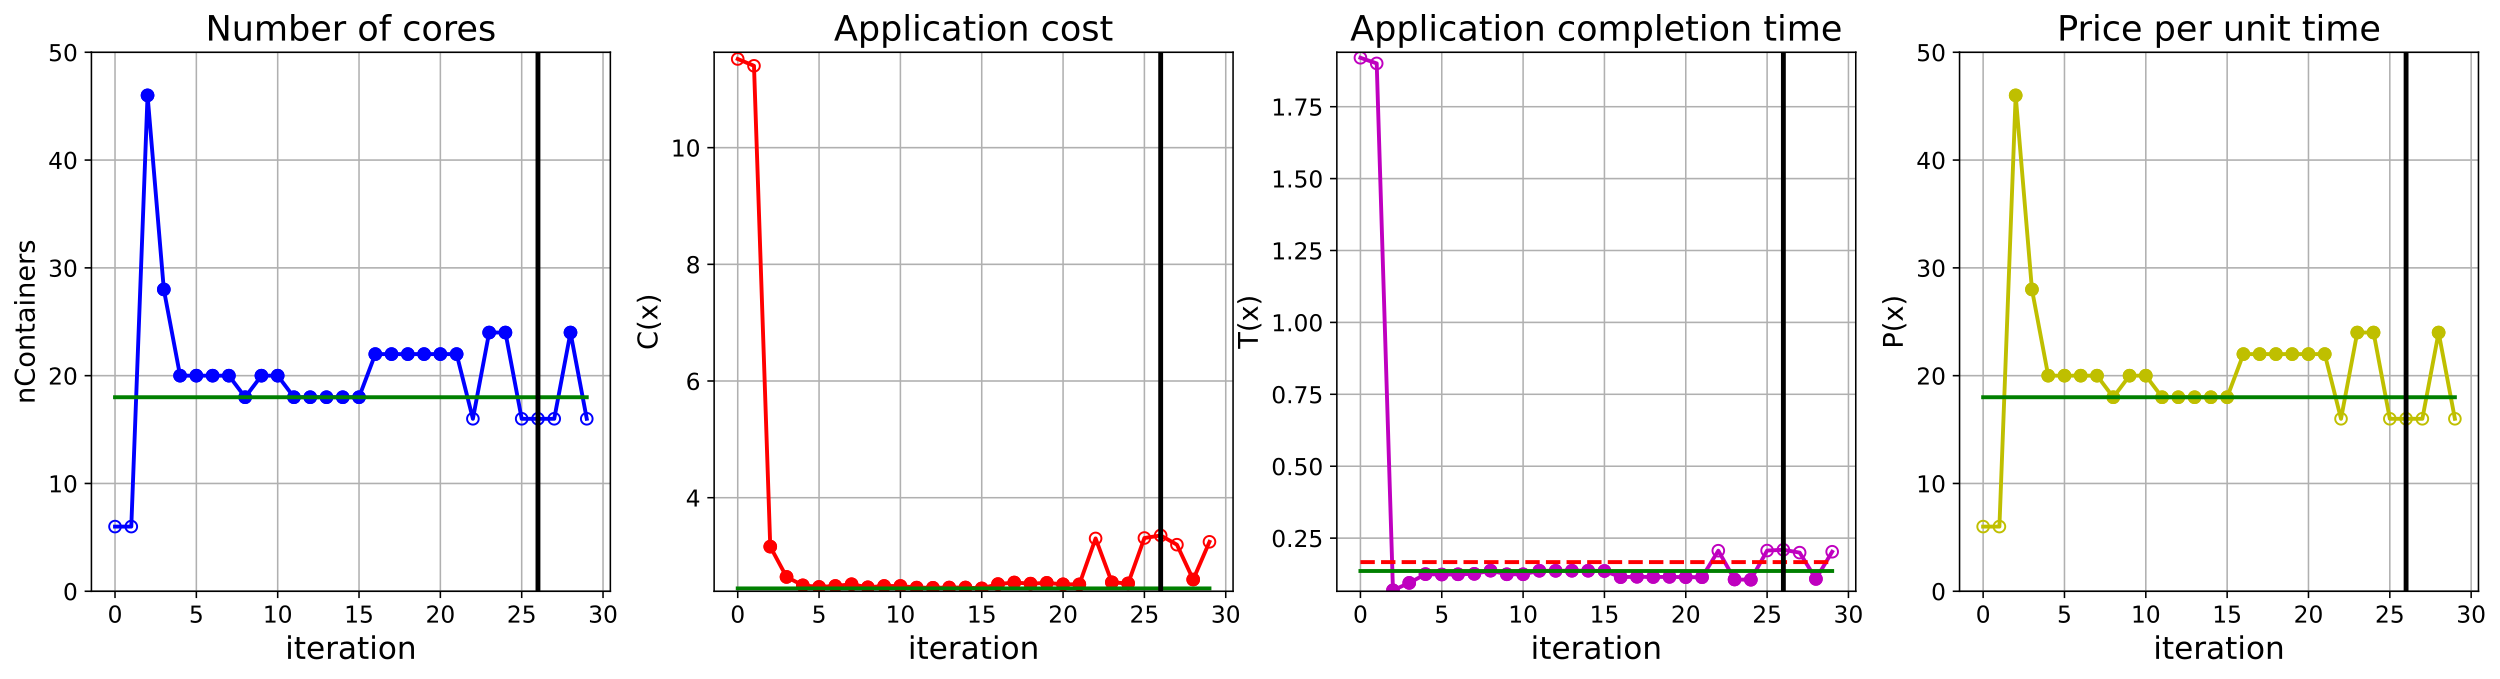 <?xml version="1.0" encoding="utf-8" standalone="no"?>
<!DOCTYPE svg PUBLIC "-//W3C//DTD SVG 1.1//EN"
  "http://www.w3.org/Graphics/SVG/1.1/DTD/svg11.dtd">
<!-- Created with matplotlib (https://matplotlib.org/) -->
<svg height="349.376pt" version="1.1" viewBox="0 0 1285.69 349.376" width="1285.69pt" xmlns="http://www.w3.org/2000/svg" xmlns:xlink="http://www.w3.org/1999/xlink">
 <defs>
  <style type="text/css">
*{stroke-linecap:butt;stroke-linejoin:round;}
  </style>
 </defs>
 <g id="figure_1">
  <g id="patch_1">
   <path d="M 0 349.376 
L 1285.69 349.376 
L 1285.69 0 
L 0 0 
z
" style="fill:#ffffff;"/>
  </g>
  <g id="axes_1">
   <g id="patch_2">
    <path d="M 47.019 304.077 
L 313.889 304.077 
L 313.889 26.877 
L 47.019 26.877 
z
" style="fill:#ffffff;"/>
   </g>
   <g id="matplotlib.axis_1">
    <g id="xtick_1">
     <g id="line2d_1">
      <path clip-path="url(#p6f00d18134)" d="M 59.15 304.077 
L 59.15 26.877 
" style="fill:none;stroke:#b0b0b0;stroke-linecap:square;stroke-width:0.8;"/>
     </g>
     <g id="line2d_2">
      <defs>
       <path d="M 0 0 
L 0 3.5 
" id="mcac5e678de" style="stroke:#000000;stroke-width:0.8;"/>
      </defs>
      <g>
       <use style="stroke:#000000;stroke-width:0.8;" x="59.15" xlink:href="#mcac5e678de" y="304.077"/>
      </g>
     </g>
     <g id="text_1">
      <!-- 0 -->
      <defs>
       <path d="M 31.781 66.406 
Q 24.172 66.406 20.328 58.906 
Q 16.5 51.422 16.5 36.375 
Q 16.5 21.391 20.328 13.891 
Q 24.172 6.391 31.781 6.391 
Q 39.453 6.391 43.281 13.891 
Q 47.125 21.391 47.125 36.375 
Q 47.125 51.422 43.281 58.906 
Q 39.453 66.406 31.781 66.406 
z
M 31.781 74.219 
Q 44.047 74.219 50.516 64.516 
Q 56.984 54.828 56.984 36.375 
Q 56.984 17.969 50.516 8.266 
Q 44.047 -1.422 31.781 -1.422 
Q 19.531 -1.422 13.062 8.266 
Q 6.594 17.969 6.594 36.375 
Q 6.594 54.828 13.062 64.516 
Q 19.531 74.219 31.781 74.219 
z
" id="DejaVuSans-48"/>
      </defs>
      <g transform="translate(55.332 320.195)scale(0.12 -0.12)">
       <use xlink:href="#DejaVuSans-48"/>
      </g>
     </g>
    </g>
    <g id="xtick_2">
     <g id="line2d_3">
      <path clip-path="url(#p6f00d18134)" d="M 100.979 304.077 
L 100.979 26.877 
" style="fill:none;stroke:#b0b0b0;stroke-linecap:square;stroke-width:0.8;"/>
     </g>
     <g id="line2d_4">
      <g>
       <use style="stroke:#000000;stroke-width:0.8;" x="100.979" xlink:href="#mcac5e678de" y="304.077"/>
      </g>
     </g>
     <g id="text_2">
      <!-- 5 -->
      <defs>
       <path d="M 10.797 72.906 
L 49.516 72.906 
L 49.516 64.594 
L 19.828 64.594 
L 19.828 46.734 
Q 21.969 47.469 24.109 47.828 
Q 26.266 48.188 28.422 48.188 
Q 40.625 48.188 47.75 41.5 
Q 54.891 34.812 54.891 23.391 
Q 54.891 11.625 47.562 5.094 
Q 40.234 -1.422 26.906 -1.422 
Q 22.312 -1.422 17.547 -0.641 
Q 12.797 0.141 7.719 1.703 
L 7.719 11.625 
Q 12.109 9.234 16.797 8.062 
Q 21.484 6.891 26.703 6.891 
Q 35.156 6.891 40.078 11.328 
Q 45.016 15.766 45.016 23.391 
Q 45.016 31 40.078 35.438 
Q 35.156 39.891 26.703 39.891 
Q 22.75 39.891 18.812 39.016 
Q 14.891 38.141 10.797 36.281 
z
" id="DejaVuSans-53"/>
      </defs>
      <g transform="translate(97.161 320.195)scale(0.12 -0.12)">
       <use xlink:href="#DejaVuSans-53"/>
      </g>
     </g>
    </g>
    <g id="xtick_3">
     <g id="line2d_5">
      <path clip-path="url(#p6f00d18134)" d="M 142.808 304.077 
L 142.808 26.877 
" style="fill:none;stroke:#b0b0b0;stroke-linecap:square;stroke-width:0.8;"/>
     </g>
     <g id="line2d_6">
      <g>
       <use style="stroke:#000000;stroke-width:0.8;" x="142.808" xlink:href="#mcac5e678de" y="304.077"/>
      </g>
     </g>
     <g id="text_3">
      <!-- 10 -->
      <defs>
       <path d="M 12.406 8.297 
L 28.516 8.297 
L 28.516 63.922 
L 10.984 60.406 
L 10.984 69.391 
L 28.422 72.906 
L 38.281 72.906 
L 38.281 8.297 
L 54.391 8.297 
L 54.391 0 
L 12.406 0 
z
" id="DejaVuSans-49"/>
      </defs>
      <g transform="translate(135.173 320.195)scale(0.12 -0.12)">
       <use xlink:href="#DejaVuSans-49"/>
       <use x="63.623" xlink:href="#DejaVuSans-48"/>
      </g>
     </g>
    </g>
    <g id="xtick_4">
     <g id="line2d_7">
      <path clip-path="url(#p6f00d18134)" d="M 184.637 304.077 
L 184.637 26.877 
" style="fill:none;stroke:#b0b0b0;stroke-linecap:square;stroke-width:0.8;"/>
     </g>
     <g id="line2d_8">
      <g>
       <use style="stroke:#000000;stroke-width:0.8;" x="184.637" xlink:href="#mcac5e678de" y="304.077"/>
      </g>
     </g>
     <g id="text_4">
      <!-- 15 -->
      <g transform="translate(177.002 320.195)scale(0.12 -0.12)">
       <use xlink:href="#DejaVuSans-49"/>
       <use x="63.623" xlink:href="#DejaVuSans-53"/>
      </g>
     </g>
    </g>
    <g id="xtick_5">
     <g id="line2d_9">
      <path clip-path="url(#p6f00d18134)" d="M 226.466 304.077 
L 226.466 26.877 
" style="fill:none;stroke:#b0b0b0;stroke-linecap:square;stroke-width:0.8;"/>
     </g>
     <g id="line2d_10">
      <g>
       <use style="stroke:#000000;stroke-width:0.8;" x="226.466" xlink:href="#mcac5e678de" y="304.077"/>
      </g>
     </g>
     <g id="text_5">
      <!-- 20 -->
      <defs>
       <path d="M 19.188 8.297 
L 53.609 8.297 
L 53.609 0 
L 7.328 0 
L 7.328 8.297 
Q 12.938 14.109 22.625 23.891 
Q 32.328 33.688 34.812 36.531 
Q 39.547 41.844 41.422 45.531 
Q 43.312 49.219 43.312 52.781 
Q 43.312 58.594 39.234 62.25 
Q 35.156 65.922 28.609 65.922 
Q 23.969 65.922 18.812 64.312 
Q 13.672 62.703 7.812 59.422 
L 7.812 69.391 
Q 13.766 71.781 18.938 73 
Q 24.125 74.219 28.422 74.219 
Q 39.75 74.219 46.484 68.547 
Q 53.219 62.891 53.219 53.422 
Q 53.219 48.922 51.531 44.891 
Q 49.859 40.875 45.406 35.406 
Q 44.188 33.984 37.641 27.219 
Q 31.109 20.453 19.188 8.297 
z
" id="DejaVuSans-50"/>
      </defs>
      <g transform="translate(218.831 320.195)scale(0.12 -0.12)">
       <use xlink:href="#DejaVuSans-50"/>
       <use x="63.623" xlink:href="#DejaVuSans-48"/>
      </g>
     </g>
    </g>
    <g id="xtick_6">
     <g id="line2d_11">
      <path clip-path="url(#p6f00d18134)" d="M 268.295 304.077 
L 268.295 26.877 
" style="fill:none;stroke:#b0b0b0;stroke-linecap:square;stroke-width:0.8;"/>
     </g>
     <g id="line2d_12">
      <g>
       <use style="stroke:#000000;stroke-width:0.8;" x="268.295" xlink:href="#mcac5e678de" y="304.077"/>
      </g>
     </g>
     <g id="text_6">
      <!-- 25 -->
      <g transform="translate(260.66 320.195)scale(0.12 -0.12)">
       <use xlink:href="#DejaVuSans-50"/>
       <use x="63.623" xlink:href="#DejaVuSans-53"/>
      </g>
     </g>
    </g>
    <g id="xtick_7">
     <g id="line2d_13">
      <path clip-path="url(#p6f00d18134)" d="M 310.124 304.077 
L 310.124 26.877 
" style="fill:none;stroke:#b0b0b0;stroke-linecap:square;stroke-width:0.8;"/>
     </g>
     <g id="line2d_14">
      <g>
       <use style="stroke:#000000;stroke-width:0.8;" x="310.124" xlink:href="#mcac5e678de" y="304.077"/>
      </g>
     </g>
     <g id="text_7">
      <!-- 30 -->
      <defs>
       <path d="M 40.578 39.312 
Q 47.656 37.797 51.625 33 
Q 55.609 28.219 55.609 21.188 
Q 55.609 10.406 48.188 4.484 
Q 40.766 -1.422 27.094 -1.422 
Q 22.516 -1.422 17.656 -0.516 
Q 12.797 0.391 7.625 2.203 
L 7.625 11.719 
Q 11.719 9.328 16.594 8.109 
Q 21.484 6.891 26.812 6.891 
Q 36.078 6.891 40.938 10.547 
Q 45.797 14.203 45.797 21.188 
Q 45.797 27.641 41.281 31.266 
Q 36.766 34.906 28.719 34.906 
L 20.219 34.906 
L 20.219 43.016 
L 29.109 43.016 
Q 36.375 43.016 40.234 45.922 
Q 44.094 48.828 44.094 54.297 
Q 44.094 59.906 40.109 62.906 
Q 36.141 65.922 28.719 65.922 
Q 24.656 65.922 20.016 65.031 
Q 15.375 64.156 9.812 62.312 
L 9.812 71.094 
Q 15.438 72.656 20.344 73.438 
Q 25.25 74.219 29.594 74.219 
Q 40.828 74.219 47.359 69.109 
Q 53.906 64.016 53.906 55.328 
Q 53.906 49.266 50.438 45.094 
Q 46.969 40.922 40.578 39.312 
z
" id="DejaVuSans-51"/>
      </defs>
      <g transform="translate(302.489 320.195)scale(0.12 -0.12)">
       <use xlink:href="#DejaVuSans-51"/>
       <use x="63.623" xlink:href="#DejaVuSans-48"/>
      </g>
     </g>
    </g>
    <g id="text_8">
     <!-- iteration -->
     <defs>
      <path d="M 9.422 54.688 
L 18.406 54.688 
L 18.406 0 
L 9.422 0 
z
M 9.422 75.984 
L 18.406 75.984 
L 18.406 64.594 
L 9.422 64.594 
z
" id="DejaVuSans-105"/>
      <path d="M 18.312 70.219 
L 18.312 54.688 
L 36.812 54.688 
L 36.812 47.703 
L 18.312 47.703 
L 18.312 18.016 
Q 18.312 11.328 20.141 9.422 
Q 21.969 7.516 27.594 7.516 
L 36.812 7.516 
L 36.812 0 
L 27.594 0 
Q 17.188 0 13.234 3.875 
Q 9.281 7.766 9.281 18.016 
L 9.281 47.703 
L 2.688 47.703 
L 2.688 54.688 
L 9.281 54.688 
L 9.281 70.219 
z
" id="DejaVuSans-116"/>
      <path d="M 56.203 29.594 
L 56.203 25.203 
L 14.891 25.203 
Q 15.484 15.922 20.484 11.062 
Q 25.484 6.203 34.422 6.203 
Q 39.594 6.203 44.453 7.469 
Q 49.312 8.734 54.109 11.281 
L 54.109 2.781 
Q 49.266 0.734 44.188 -0.344 
Q 39.109 -1.422 33.891 -1.422 
Q 20.797 -1.422 13.156 6.188 
Q 5.516 13.812 5.516 26.812 
Q 5.516 40.234 12.766 48.109 
Q 20.016 56 32.328 56 
Q 43.359 56 49.781 48.891 
Q 56.203 41.797 56.203 29.594 
z
M 47.219 32.234 
Q 47.125 39.594 43.094 43.984 
Q 39.062 48.391 32.422 48.391 
Q 24.906 48.391 20.391 44.141 
Q 15.875 39.891 15.188 32.172 
z
" id="DejaVuSans-101"/>
      <path d="M 41.109 46.297 
Q 39.594 47.172 37.812 47.578 
Q 36.031 48 33.891 48 
Q 26.266 48 22.188 43.047 
Q 18.109 38.094 18.109 28.812 
L 18.109 0 
L 9.078 0 
L 9.078 54.688 
L 18.109 54.688 
L 18.109 46.188 
Q 20.953 51.172 25.484 53.578 
Q 30.031 56 36.531 56 
Q 37.453 56 38.578 55.875 
Q 39.703 55.766 41.062 55.516 
z
" id="DejaVuSans-114"/>
      <path d="M 34.281 27.484 
Q 23.391 27.484 19.188 25 
Q 14.984 22.516 14.984 16.5 
Q 14.984 11.719 18.141 8.906 
Q 21.297 6.109 26.703 6.109 
Q 34.188 6.109 38.703 11.406 
Q 43.219 16.703 43.219 25.484 
L 43.219 27.484 
z
M 52.203 31.203 
L 52.203 0 
L 43.219 0 
L 43.219 8.297 
Q 40.141 3.328 35.547 0.953 
Q 30.953 -1.422 24.312 -1.422 
Q 15.922 -1.422 10.953 3.297 
Q 6 8.016 6 15.922 
Q 6 25.141 12.172 29.828 
Q 18.359 34.516 30.609 34.516 
L 43.219 34.516 
L 43.219 35.406 
Q 43.219 41.609 39.141 45 
Q 35.062 48.391 27.688 48.391 
Q 23 48.391 18.547 47.266 
Q 14.109 46.141 10.016 43.891 
L 10.016 52.203 
Q 14.938 54.109 19.578 55.047 
Q 24.219 56 28.609 56 
Q 40.484 56 46.344 49.844 
Q 52.203 43.703 52.203 31.203 
z
" id="DejaVuSans-97"/>
      <path d="M 30.609 48.391 
Q 23.391 48.391 19.188 42.75 
Q 14.984 37.109 14.984 27.297 
Q 14.984 17.484 19.156 11.844 
Q 23.344 6.203 30.609 6.203 
Q 37.797 6.203 41.984 11.859 
Q 46.188 17.531 46.188 27.297 
Q 46.188 37.016 41.984 42.703 
Q 37.797 48.391 30.609 48.391 
z
M 30.609 56 
Q 42.328 56 49.016 48.375 
Q 55.719 40.766 55.719 27.297 
Q 55.719 13.875 49.016 6.219 
Q 42.328 -1.422 30.609 -1.422 
Q 18.844 -1.422 12.172 6.219 
Q 5.516 13.875 5.516 27.297 
Q 5.516 40.766 12.172 48.375 
Q 18.844 56 30.609 56 
z
" id="DejaVuSans-111"/>
      <path d="M 54.891 33.016 
L 54.891 0 
L 45.906 0 
L 45.906 32.719 
Q 45.906 40.484 42.875 44.328 
Q 39.844 48.188 33.797 48.188 
Q 26.516 48.188 22.312 43.547 
Q 18.109 38.922 18.109 30.906 
L 18.109 0 
L 9.078 0 
L 9.078 54.688 
L 18.109 54.688 
L 18.109 46.188 
Q 21.344 51.125 25.703 53.562 
Q 30.078 56 35.797 56 
Q 45.219 56 50.047 50.172 
Q 54.891 44.344 54.891 33.016 
z
" id="DejaVuSans-110"/>
     </defs>
     <g transform="translate(146.658 338.848)scale(0.16 -0.16)">
      <use xlink:href="#DejaVuSans-105"/>
      <use x="27.783" xlink:href="#DejaVuSans-116"/>
      <use x="66.992" xlink:href="#DejaVuSans-101"/>
      <use x="128.516" xlink:href="#DejaVuSans-114"/>
      <use x="169.629" xlink:href="#DejaVuSans-97"/>
      <use x="230.908" xlink:href="#DejaVuSans-116"/>
      <use x="270.117" xlink:href="#DejaVuSans-105"/>
      <use x="297.9" xlink:href="#DejaVuSans-111"/>
      <use x="359.082" xlink:href="#DejaVuSans-110"/>
     </g>
    </g>
   </g>
   <g id="matplotlib.axis_2">
    <g id="ytick_1">
     <g id="line2d_15">
      <path clip-path="url(#p6f00d18134)" d="M 47.019 304.077 
L 313.889 304.077 
" style="fill:none;stroke:#b0b0b0;stroke-linecap:square;stroke-width:0.8;"/>
     </g>
     <g id="line2d_16">
      <defs>
       <path d="M 0 0 
L -3.5 0 
" id="m2ae0a5f4c0" style="stroke:#000000;stroke-width:0.8;"/>
      </defs>
      <g>
       <use style="stroke:#000000;stroke-width:0.8;" x="47.019" xlink:href="#m2ae0a5f4c0" y="304.077"/>
      </g>
     </g>
     <g id="text_9">
      <!-- 0 -->
      <g transform="translate(32.384 308.636)scale(0.12 -0.12)">
       <use xlink:href="#DejaVuSans-48"/>
      </g>
     </g>
    </g>
    <g id="ytick_2">
     <g id="line2d_17">
      <path clip-path="url(#p6f00d18134)" d="M 47.019 248.637 
L 313.889 248.637 
" style="fill:none;stroke:#b0b0b0;stroke-linecap:square;stroke-width:0.8;"/>
     </g>
     <g id="line2d_18">
      <g>
       <use style="stroke:#000000;stroke-width:0.8;" x="47.019" xlink:href="#m2ae0a5f4c0" y="248.637"/>
      </g>
     </g>
     <g id="text_10">
      <!-- 10 -->
      <g transform="translate(24.749 253.196)scale(0.12 -0.12)">
       <use xlink:href="#DejaVuSans-49"/>
       <use x="63.623" xlink:href="#DejaVuSans-48"/>
      </g>
     </g>
    </g>
    <g id="ytick_3">
     <g id="line2d_19">
      <path clip-path="url(#p6f00d18134)" d="M 47.019 193.197 
L 313.889 193.197 
" style="fill:none;stroke:#b0b0b0;stroke-linecap:square;stroke-width:0.8;"/>
     </g>
     <g id="line2d_20">
      <g>
       <use style="stroke:#000000;stroke-width:0.8;" x="47.019" xlink:href="#m2ae0a5f4c0" y="193.197"/>
      </g>
     </g>
     <g id="text_11">
      <!-- 20 -->
      <g transform="translate(24.749 197.756)scale(0.12 -0.12)">
       <use xlink:href="#DejaVuSans-50"/>
       <use x="63.623" xlink:href="#DejaVuSans-48"/>
      </g>
     </g>
    </g>
    <g id="ytick_4">
     <g id="line2d_21">
      <path clip-path="url(#p6f00d18134)" d="M 47.019 137.757 
L 313.889 137.757 
" style="fill:none;stroke:#b0b0b0;stroke-linecap:square;stroke-width:0.8;"/>
     </g>
     <g id="line2d_22">
      <g>
       <use style="stroke:#000000;stroke-width:0.8;" x="47.019" xlink:href="#m2ae0a5f4c0" y="137.757"/>
      </g>
     </g>
     <g id="text_12">
      <!-- 30 -->
      <g transform="translate(24.749 142.316)scale(0.12 -0.12)">
       <use xlink:href="#DejaVuSans-51"/>
       <use x="63.623" xlink:href="#DejaVuSans-48"/>
      </g>
     </g>
    </g>
    <g id="ytick_5">
     <g id="line2d_23">
      <path clip-path="url(#p6f00d18134)" d="M 47.019 82.317 
L 313.889 82.317 
" style="fill:none;stroke:#b0b0b0;stroke-linecap:square;stroke-width:0.8;"/>
     </g>
     <g id="line2d_24">
      <g>
       <use style="stroke:#000000;stroke-width:0.8;" x="47.019" xlink:href="#m2ae0a5f4c0" y="82.317"/>
      </g>
     </g>
     <g id="text_13">
      <!-- 40 -->
      <defs>
       <path d="M 37.797 64.312 
L 12.891 25.391 
L 37.797 25.391 
z
M 35.203 72.906 
L 47.609 72.906 
L 47.609 25.391 
L 58.016 25.391 
L 58.016 17.188 
L 47.609 17.188 
L 47.609 0 
L 37.797 0 
L 37.797 17.188 
L 4.891 17.188 
L 4.891 26.703 
z
" id="DejaVuSans-52"/>
      </defs>
      <g transform="translate(24.749 86.876)scale(0.12 -0.12)">
       <use xlink:href="#DejaVuSans-52"/>
       <use x="63.623" xlink:href="#DejaVuSans-48"/>
      </g>
     </g>
    </g>
    <g id="ytick_6">
     <g id="line2d_25">
      <path clip-path="url(#p6f00d18134)" d="M 47.019 26.877 
L 313.889 26.877 
" style="fill:none;stroke:#b0b0b0;stroke-linecap:square;stroke-width:0.8;"/>
     </g>
     <g id="line2d_26">
      <g>
       <use style="stroke:#000000;stroke-width:0.8;" x="47.019" xlink:href="#m2ae0a5f4c0" y="26.877"/>
      </g>
     </g>
     <g id="text_14">
      <!-- 50 -->
      <g transform="translate(24.749 31.436)scale(0.12 -0.12)">
       <use xlink:href="#DejaVuSans-53"/>
       <use x="63.623" xlink:href="#DejaVuSans-48"/>
      </g>
     </g>
    </g>
    <g id="text_15">
     <!-- nContainers -->
     <defs>
      <path d="M 64.406 67.281 
L 64.406 56.891 
Q 59.422 61.531 53.781 63.812 
Q 48.141 66.109 41.797 66.109 
Q 29.297 66.109 22.656 58.469 
Q 16.016 50.828 16.016 36.375 
Q 16.016 21.969 22.656 14.328 
Q 29.297 6.688 41.797 6.688 
Q 48.141 6.688 53.781 8.984 
Q 59.422 11.281 64.406 15.922 
L 64.406 5.609 
Q 59.234 2.094 53.438 0.328 
Q 47.656 -1.422 41.219 -1.422 
Q 24.656 -1.422 15.125 8.703 
Q 5.609 18.844 5.609 36.375 
Q 5.609 53.953 15.125 64.078 
Q 24.656 74.219 41.219 74.219 
Q 47.75 74.219 53.531 72.484 
Q 59.328 70.75 64.406 67.281 
z
" id="DejaVuSans-67"/>
      <path d="M 44.281 53.078 
L 44.281 44.578 
Q 40.484 46.531 36.375 47.5 
Q 32.281 48.484 27.875 48.484 
Q 21.188 48.484 17.844 46.438 
Q 14.5 44.391 14.5 40.281 
Q 14.5 37.156 16.891 35.375 
Q 19.281 33.594 26.516 31.984 
L 29.594 31.297 
Q 39.156 29.25 43.188 25.516 
Q 47.219 21.781 47.219 15.094 
Q 47.219 7.469 41.188 3.016 
Q 35.156 -1.422 24.609 -1.422 
Q 20.219 -1.422 15.453 -0.562 
Q 10.688 0.297 5.422 2 
L 5.422 11.281 
Q 10.406 8.688 15.234 7.391 
Q 20.062 6.109 24.812 6.109 
Q 31.156 6.109 34.562 8.281 
Q 37.984 10.453 37.984 14.406 
Q 37.984 18.062 35.516 20.016 
Q 33.062 21.969 24.703 23.781 
L 21.578 24.516 
Q 13.234 26.266 9.516 29.906 
Q 5.812 33.547 5.812 39.891 
Q 5.812 47.609 11.281 51.797 
Q 16.75 56 26.812 56 
Q 31.781 56 36.172 55.266 
Q 40.578 54.547 44.281 53.078 
z
" id="DejaVuSans-115"/>
     </defs>
     <g transform="translate(17.838 207.767)rotate(-90)scale(0.14 -0.14)">
      <use xlink:href="#DejaVuSans-110"/>
      <use x="63.379" xlink:href="#DejaVuSans-67"/>
      <use x="133.203" xlink:href="#DejaVuSans-111"/>
      <use x="194.385" xlink:href="#DejaVuSans-110"/>
      <use x="257.764" xlink:href="#DejaVuSans-116"/>
      <use x="296.973" xlink:href="#DejaVuSans-97"/>
      <use x="358.252" xlink:href="#DejaVuSans-105"/>
      <use x="386.035" xlink:href="#DejaVuSans-110"/>
      <use x="449.414" xlink:href="#DejaVuSans-101"/>
      <use x="510.938" xlink:href="#DejaVuSans-114"/>
      <use x="552.051" xlink:href="#DejaVuSans-115"/>
     </g>
    </g>
   </g>
   <g id="line2d_27">
    <path clip-path="url(#p6f00d18134)" d="M 59.15 270.813 
L 67.516 270.813 
L 75.881 49.053 
L 84.247 148.845 
L 92.613 193.197 
L 100.979 193.197 
L 109.345 193.197 
L 117.711 193.197 
L 126.076 204.285 
L 134.442 193.197 
L 142.808 193.197 
L 151.174 204.285 
L 159.54 204.285 
L 167.905 204.285 
L 176.271 204.285 
L 184.637 204.285 
L 193.003 182.109 
L 201.369 182.109 
L 209.735 182.109 
L 218.1 182.109 
L 226.466 182.109 
L 234.832 182.109 
L 243.198 215.373 
L 251.564 171.021 
L 259.929 171.021 
L 268.295 215.373 
L 276.661 215.373 
L 285.027 215.373 
L 293.393 171.021 
L 301.759 215.373 
" style="fill:none;stroke:#0000ff;stroke-linecap:square;stroke-width:2;"/>
    <defs>
     <path d="M 0 3 
C 0.796 3 1.559 2.684 2.121 2.121 
C 2.684 1.559 3 0.796 3 0 
C 3 -0.796 2.684 -1.559 2.121 -2.121 
C 1.559 -2.684 0.796 -3 0 -3 
C -0.796 -3 -1.559 -2.684 -2.121 -2.121 
C -2.684 -1.559 -3 -0.796 -3 0 
C -3 0.796 -2.684 1.559 -2.121 2.121 
C -1.559 2.684 -0.796 3 0 3 
z
" id="me20b41d1ae" style="stroke:#0000ff;"/>
    </defs>
    <g clip-path="url(#p6f00d18134)">
     <use style="fill-opacity:0;stroke:#0000ff;" x="59.15" xlink:href="#me20b41d1ae" y="270.813"/>
     <use style="fill-opacity:0;stroke:#0000ff;" x="67.516" xlink:href="#me20b41d1ae" y="270.813"/>
     <use style="fill-opacity:0;stroke:#0000ff;" x="75.881" xlink:href="#me20b41d1ae" y="49.053"/>
     <use style="fill-opacity:0;stroke:#0000ff;" x="84.247" xlink:href="#me20b41d1ae" y="148.845"/>
     <use style="fill-opacity:0;stroke:#0000ff;" x="92.613" xlink:href="#me20b41d1ae" y="193.197"/>
     <use style="fill-opacity:0;stroke:#0000ff;" x="100.979" xlink:href="#me20b41d1ae" y="193.197"/>
     <use style="fill-opacity:0;stroke:#0000ff;" x="109.345" xlink:href="#me20b41d1ae" y="193.197"/>
     <use style="fill-opacity:0;stroke:#0000ff;" x="117.711" xlink:href="#me20b41d1ae" y="193.197"/>
     <use style="fill-opacity:0;stroke:#0000ff;" x="126.076" xlink:href="#me20b41d1ae" y="204.285"/>
     <use style="fill-opacity:0;stroke:#0000ff;" x="134.442" xlink:href="#me20b41d1ae" y="193.197"/>
     <use style="fill-opacity:0;stroke:#0000ff;" x="142.808" xlink:href="#me20b41d1ae" y="193.197"/>
     <use style="fill-opacity:0;stroke:#0000ff;" x="151.174" xlink:href="#me20b41d1ae" y="204.285"/>
     <use style="fill-opacity:0;stroke:#0000ff;" x="159.54" xlink:href="#me20b41d1ae" y="204.285"/>
     <use style="fill-opacity:0;stroke:#0000ff;" x="167.905" xlink:href="#me20b41d1ae" y="204.285"/>
     <use style="fill-opacity:0;stroke:#0000ff;" x="176.271" xlink:href="#me20b41d1ae" y="204.285"/>
     <use style="fill-opacity:0;stroke:#0000ff;" x="184.637" xlink:href="#me20b41d1ae" y="204.285"/>
     <use style="fill-opacity:0;stroke:#0000ff;" x="193.003" xlink:href="#me20b41d1ae" y="182.109"/>
     <use style="fill-opacity:0;stroke:#0000ff;" x="201.369" xlink:href="#me20b41d1ae" y="182.109"/>
     <use style="fill-opacity:0;stroke:#0000ff;" x="209.735" xlink:href="#me20b41d1ae" y="182.109"/>
     <use style="fill-opacity:0;stroke:#0000ff;" x="218.1" xlink:href="#me20b41d1ae" y="182.109"/>
     <use style="fill-opacity:0;stroke:#0000ff;" x="226.466" xlink:href="#me20b41d1ae" y="182.109"/>
     <use style="fill-opacity:0;stroke:#0000ff;" x="234.832" xlink:href="#me20b41d1ae" y="182.109"/>
     <use style="fill-opacity:0;stroke:#0000ff;" x="243.198" xlink:href="#me20b41d1ae" y="215.373"/>
     <use style="fill-opacity:0;stroke:#0000ff;" x="251.564" xlink:href="#me20b41d1ae" y="171.021"/>
     <use style="fill-opacity:0;stroke:#0000ff;" x="259.929" xlink:href="#me20b41d1ae" y="171.021"/>
     <use style="fill-opacity:0;stroke:#0000ff;" x="268.295" xlink:href="#me20b41d1ae" y="215.373"/>
     <use style="fill-opacity:0;stroke:#0000ff;" x="276.661" xlink:href="#me20b41d1ae" y="215.373"/>
     <use style="fill-opacity:0;stroke:#0000ff;" x="285.027" xlink:href="#me20b41d1ae" y="215.373"/>
     <use style="fill-opacity:0;stroke:#0000ff;" x="293.393" xlink:href="#me20b41d1ae" y="171.021"/>
     <use style="fill-opacity:0;stroke:#0000ff;" x="301.759" xlink:href="#me20b41d1ae" y="215.373"/>
    </g>
   </g>
   <g id="line2d_28">
    <defs>
     <path d="M 0 3 
C 0.796 3 1.559 2.684 2.121 2.121 
C 2.684 1.559 3 0.796 3 0 
C 3 -0.796 2.684 -1.559 2.121 -2.121 
C 1.559 -2.684 0.796 -3 0 -3 
C -0.796 -3 -1.559 -2.684 -2.121 -2.121 
C -2.684 -1.559 -3 -0.796 -3 0 
C -3 0.796 -2.684 1.559 -2.121 2.121 
C -1.559 2.684 -0.796 3 0 3 
z
" id="m03f38f92dd" style="stroke:#0000ff;"/>
    </defs>
    <g clip-path="url(#p6f00d18134)">
     <use style="fill:#0000ff;stroke:#0000ff;" x="75.881" xlink:href="#m03f38f92dd" y="49.053"/>
    </g>
   </g>
   <g id="line2d_29">
    <g clip-path="url(#p6f00d18134)">
     <use style="fill:#0000ff;stroke:#0000ff;" x="84.247" xlink:href="#m03f38f92dd" y="148.845"/>
    </g>
   </g>
   <g id="line2d_30">
    <g clip-path="url(#p6f00d18134)">
     <use style="fill:#0000ff;stroke:#0000ff;" x="92.613" xlink:href="#m03f38f92dd" y="193.197"/>
    </g>
   </g>
   <g id="line2d_31">
    <g clip-path="url(#p6f00d18134)">
     <use style="fill:#0000ff;stroke:#0000ff;" x="100.979" xlink:href="#m03f38f92dd" y="193.197"/>
    </g>
   </g>
   <g id="line2d_32">
    <g clip-path="url(#p6f00d18134)">
     <use style="fill:#0000ff;stroke:#0000ff;" x="109.345" xlink:href="#m03f38f92dd" y="193.197"/>
    </g>
   </g>
   <g id="line2d_33">
    <g clip-path="url(#p6f00d18134)">
     <use style="fill:#0000ff;stroke:#0000ff;" x="117.711" xlink:href="#m03f38f92dd" y="193.197"/>
    </g>
   </g>
   <g id="line2d_34">
    <g clip-path="url(#p6f00d18134)">
     <use style="fill:#0000ff;stroke:#0000ff;" x="126.076" xlink:href="#m03f38f92dd" y="204.285"/>
    </g>
   </g>
   <g id="line2d_35">
    <g clip-path="url(#p6f00d18134)">
     <use style="fill:#0000ff;stroke:#0000ff;" x="134.442" xlink:href="#m03f38f92dd" y="193.197"/>
    </g>
   </g>
   <g id="line2d_36">
    <g clip-path="url(#p6f00d18134)">
     <use style="fill:#0000ff;stroke:#0000ff;" x="142.808" xlink:href="#m03f38f92dd" y="193.197"/>
    </g>
   </g>
   <g id="line2d_37">
    <g clip-path="url(#p6f00d18134)">
     <use style="fill:#0000ff;stroke:#0000ff;" x="151.174" xlink:href="#m03f38f92dd" y="204.285"/>
    </g>
   </g>
   <g id="line2d_38">
    <g clip-path="url(#p6f00d18134)">
     <use style="fill:#0000ff;stroke:#0000ff;" x="159.54" xlink:href="#m03f38f92dd" y="204.285"/>
    </g>
   </g>
   <g id="line2d_39">
    <g clip-path="url(#p6f00d18134)">
     <use style="fill:#0000ff;stroke:#0000ff;" x="167.905" xlink:href="#m03f38f92dd" y="204.285"/>
    </g>
   </g>
   <g id="line2d_40">
    <g clip-path="url(#p6f00d18134)">
     <use style="fill:#0000ff;stroke:#0000ff;" x="176.271" xlink:href="#m03f38f92dd" y="204.285"/>
    </g>
   </g>
   <g id="line2d_41">
    <g clip-path="url(#p6f00d18134)">
     <use style="fill:#0000ff;stroke:#0000ff;" x="184.637" xlink:href="#m03f38f92dd" y="204.285"/>
    </g>
   </g>
   <g id="line2d_42">
    <g clip-path="url(#p6f00d18134)">
     <use style="fill:#0000ff;stroke:#0000ff;" x="193.003" xlink:href="#m03f38f92dd" y="182.109"/>
    </g>
   </g>
   <g id="line2d_43">
    <g clip-path="url(#p6f00d18134)">
     <use style="fill:#0000ff;stroke:#0000ff;" x="201.369" xlink:href="#m03f38f92dd" y="182.109"/>
    </g>
   </g>
   <g id="line2d_44">
    <g clip-path="url(#p6f00d18134)">
     <use style="fill:#0000ff;stroke:#0000ff;" x="209.735" xlink:href="#m03f38f92dd" y="182.109"/>
    </g>
   </g>
   <g id="line2d_45">
    <g clip-path="url(#p6f00d18134)">
     <use style="fill:#0000ff;stroke:#0000ff;" x="218.1" xlink:href="#m03f38f92dd" y="182.109"/>
    </g>
   </g>
   <g id="line2d_46">
    <g clip-path="url(#p6f00d18134)">
     <use style="fill:#0000ff;stroke:#0000ff;" x="226.466" xlink:href="#m03f38f92dd" y="182.109"/>
    </g>
   </g>
   <g id="line2d_47">
    <g clip-path="url(#p6f00d18134)">
     <use style="fill:#0000ff;stroke:#0000ff;" x="234.832" xlink:href="#m03f38f92dd" y="182.109"/>
    </g>
   </g>
   <g id="line2d_48">
    <g clip-path="url(#p6f00d18134)">
     <use style="fill:#0000ff;stroke:#0000ff;" x="251.564" xlink:href="#m03f38f92dd" y="171.021"/>
    </g>
   </g>
   <g id="line2d_49">
    <g clip-path="url(#p6f00d18134)">
     <use style="fill:#0000ff;stroke:#0000ff;" x="259.929" xlink:href="#m03f38f92dd" y="171.021"/>
    </g>
   </g>
   <g id="line2d_50">
    <g clip-path="url(#p6f00d18134)">
     <use style="fill:#0000ff;stroke:#0000ff;" x="293.393" xlink:href="#m03f38f92dd" y="171.021"/>
    </g>
   </g>
   <g id="line2d_51">
    <path clip-path="url(#p6f00d18134)" d="M 59.15 204.285 
L 67.516 204.285 
L 75.881 204.285 
L 84.247 204.285 
L 92.613 204.285 
L 100.979 204.285 
L 109.345 204.285 
L 117.711 204.285 
L 126.076 204.285 
L 134.442 204.285 
L 142.808 204.285 
L 151.174 204.285 
L 159.54 204.285 
L 167.905 204.285 
L 176.271 204.285 
L 184.637 204.285 
L 193.003 204.285 
L 201.369 204.285 
L 209.735 204.285 
L 218.1 204.285 
L 226.466 204.285 
L 234.832 204.285 
L 243.198 204.285 
L 251.564 204.285 
L 259.929 204.285 
L 268.295 204.285 
L 276.661 204.285 
L 285.027 204.285 
L 293.393 204.285 
L 301.759 204.285 
" style="fill:none;stroke:#008000;stroke-linecap:square;stroke-width:2;"/>
   </g>
   <g id="line2d_52">
    <path clip-path="url(#p6f00d18134)" d="M 276.661 304.077 
L 276.661 26.877 
" style="fill:none;stroke:#000000;stroke-linecap:square;stroke-width:2.5;"/>
   </g>
   <g id="patch_3">
    <path d="M 47.019 304.077 
L 47.019 26.877 
" style="fill:none;stroke:#000000;stroke-linecap:square;stroke-linejoin:miter;stroke-width:0.8;"/>
   </g>
   <g id="patch_4">
    <path d="M 313.889 304.077 
L 313.889 26.877 
" style="fill:none;stroke:#000000;stroke-linecap:square;stroke-linejoin:miter;stroke-width:0.8;"/>
   </g>
   <g id="patch_5">
    <path d="M 47.019 304.077 
L 313.889 304.077 
" style="fill:none;stroke:#000000;stroke-linecap:square;stroke-linejoin:miter;stroke-width:0.8;"/>
   </g>
   <g id="patch_6">
    <path d="M 47.019 26.877 
L 313.889 26.877 
" style="fill:none;stroke:#000000;stroke-linecap:square;stroke-linejoin:miter;stroke-width:0.8;"/>
   </g>
   <g id="text_16">
    <!-- Number of cores -->
    <defs>
     <path d="M 9.812 72.906 
L 23.094 72.906 
L 55.422 11.922 
L 55.422 72.906 
L 64.984 72.906 
L 64.984 0 
L 51.703 0 
L 19.391 60.984 
L 19.391 0 
L 9.812 0 
z
" id="DejaVuSans-78"/>
     <path d="M 8.5 21.578 
L 8.5 54.688 
L 17.484 54.688 
L 17.484 21.922 
Q 17.484 14.156 20.5 10.266 
Q 23.531 6.391 29.594 6.391 
Q 36.859 6.391 41.078 11.031 
Q 45.312 15.672 45.312 23.688 
L 45.312 54.688 
L 54.297 54.688 
L 54.297 0 
L 45.312 0 
L 45.312 8.406 
Q 42.047 3.422 37.719 1 
Q 33.406 -1.422 27.688 -1.422 
Q 18.266 -1.422 13.375 4.438 
Q 8.5 10.297 8.5 21.578 
z
M 31.109 56 
z
" id="DejaVuSans-117"/>
     <path d="M 52 44.188 
Q 55.375 50.25 60.062 53.125 
Q 64.75 56 71.094 56 
Q 79.641 56 84.281 50.016 
Q 88.922 44.047 88.922 33.016 
L 88.922 0 
L 79.891 0 
L 79.891 32.719 
Q 79.891 40.578 77.094 44.375 
Q 74.312 48.188 68.609 48.188 
Q 61.625 48.188 57.562 43.547 
Q 53.516 38.922 53.516 30.906 
L 53.516 0 
L 44.484 0 
L 44.484 32.719 
Q 44.484 40.625 41.703 44.406 
Q 38.922 48.188 33.109 48.188 
Q 26.219 48.188 22.156 43.531 
Q 18.109 38.875 18.109 30.906 
L 18.109 0 
L 9.078 0 
L 9.078 54.688 
L 18.109 54.688 
L 18.109 46.188 
Q 21.188 51.219 25.484 53.609 
Q 29.781 56 35.688 56 
Q 41.656 56 45.828 52.969 
Q 50 49.953 52 44.188 
z
" id="DejaVuSans-109"/>
     <path d="M 48.688 27.297 
Q 48.688 37.203 44.609 42.844 
Q 40.531 48.484 33.406 48.484 
Q 26.266 48.484 22.188 42.844 
Q 18.109 37.203 18.109 27.297 
Q 18.109 17.391 22.188 11.75 
Q 26.266 6.109 33.406 6.109 
Q 40.531 6.109 44.609 11.75 
Q 48.688 17.391 48.688 27.297 
z
M 18.109 46.391 
Q 20.953 51.266 25.266 53.625 
Q 29.594 56 35.594 56 
Q 45.562 56 51.781 48.094 
Q 58.016 40.188 58.016 27.297 
Q 58.016 14.406 51.781 6.484 
Q 45.562 -1.422 35.594 -1.422 
Q 29.594 -1.422 25.266 0.953 
Q 20.953 3.328 18.109 8.203 
L 18.109 0 
L 9.078 0 
L 9.078 75.984 
L 18.109 75.984 
z
" id="DejaVuSans-98"/>
     <path id="DejaVuSans-32"/>
     <path d="M 37.109 75.984 
L 37.109 68.5 
L 28.516 68.5 
Q 23.688 68.5 21.797 66.547 
Q 19.922 64.594 19.922 59.516 
L 19.922 54.688 
L 34.719 54.688 
L 34.719 47.703 
L 19.922 47.703 
L 19.922 0 
L 10.891 0 
L 10.891 47.703 
L 2.297 47.703 
L 2.297 54.688 
L 10.891 54.688 
L 10.891 58.5 
Q 10.891 67.625 15.141 71.797 
Q 19.391 75.984 28.609 75.984 
z
" id="DejaVuSans-102"/>
     <path d="M 48.781 52.594 
L 48.781 44.188 
Q 44.969 46.297 41.141 47.344 
Q 37.312 48.391 33.406 48.391 
Q 24.656 48.391 19.812 42.844 
Q 14.984 37.312 14.984 27.297 
Q 14.984 17.281 19.812 11.734 
Q 24.656 6.203 33.406 6.203 
Q 37.312 6.203 41.141 7.25 
Q 44.969 8.297 48.781 10.406 
L 48.781 2.094 
Q 45.016 0.344 40.984 -0.531 
Q 36.969 -1.422 32.422 -1.422 
Q 20.062 -1.422 12.781 6.344 
Q 5.516 14.109 5.516 27.297 
Q 5.516 40.672 12.859 48.328 
Q 20.219 56 33.016 56 
Q 37.156 56 41.109 55.141 
Q 45.062 54.297 48.781 52.594 
z
" id="DejaVuSans-99"/>
    </defs>
    <g transform="translate(105.725 20.877)scale(0.18 -0.18)">
     <use xlink:href="#DejaVuSans-78"/>
     <use x="74.805" xlink:href="#DejaVuSans-117"/>
     <use x="138.184" xlink:href="#DejaVuSans-109"/>
     <use x="235.596" xlink:href="#DejaVuSans-98"/>
     <use x="299.072" xlink:href="#DejaVuSans-101"/>
     <use x="360.596" xlink:href="#DejaVuSans-114"/>
     <use x="401.709" xlink:href="#DejaVuSans-32"/>
     <use x="433.496" xlink:href="#DejaVuSans-111"/>
     <use x="494.678" xlink:href="#DejaVuSans-102"/>
     <use x="529.883" xlink:href="#DejaVuSans-32"/>
     <use x="561.67" xlink:href="#DejaVuSans-99"/>
     <use x="616.65" xlink:href="#DejaVuSans-111"/>
     <use x="677.832" xlink:href="#DejaVuSans-114"/>
     <use x="716.695" xlink:href="#DejaVuSans-101"/>
     <use x="778.219" xlink:href="#DejaVuSans-115"/>
    </g>
   </g>
  </g>
  <g id="axes_2">
   <g id="patch_7">
    <path d="M 367.263 304.077 
L 634.132 304.077 
L 634.132 26.877 
L 367.263 26.877 
z
" style="fill:#ffffff;"/>
   </g>
   <g id="matplotlib.axis_3">
    <g id="xtick_8">
     <g id="line2d_53">
      <path clip-path="url(#p91a963083c)" d="M 379.393 304.077 
L 379.393 26.877 
" style="fill:none;stroke:#b0b0b0;stroke-linecap:square;stroke-width:0.8;"/>
     </g>
     <g id="line2d_54">
      <g>
       <use style="stroke:#000000;stroke-width:0.8;" x="379.393" xlink:href="#mcac5e678de" y="304.077"/>
      </g>
     </g>
     <g id="text_17">
      <!-- 0 -->
      <g transform="translate(375.576 320.195)scale(0.12 -0.12)">
       <use xlink:href="#DejaVuSans-48"/>
      </g>
     </g>
    </g>
    <g id="xtick_9">
     <g id="line2d_55">
      <path clip-path="url(#p91a963083c)" d="M 421.222 304.077 
L 421.222 26.877 
" style="fill:none;stroke:#b0b0b0;stroke-linecap:square;stroke-width:0.8;"/>
     </g>
     <g id="line2d_56">
      <g>
       <use style="stroke:#000000;stroke-width:0.8;" x="421.222" xlink:href="#mcac5e678de" y="304.077"/>
      </g>
     </g>
     <g id="text_18">
      <!-- 5 -->
      <g transform="translate(417.405 320.195)scale(0.12 -0.12)">
       <use xlink:href="#DejaVuSans-53"/>
      </g>
     </g>
    </g>
    <g id="xtick_10">
     <g id="line2d_57">
      <path clip-path="url(#p91a963083c)" d="M 463.051 304.077 
L 463.051 26.877 
" style="fill:none;stroke:#b0b0b0;stroke-linecap:square;stroke-width:0.8;"/>
     </g>
     <g id="line2d_58">
      <g>
       <use style="stroke:#000000;stroke-width:0.8;" x="463.051" xlink:href="#mcac5e678de" y="304.077"/>
      </g>
     </g>
     <g id="text_19">
      <!-- 10 -->
      <g transform="translate(455.416 320.195)scale(0.12 -0.12)">
       <use xlink:href="#DejaVuSans-49"/>
       <use x="63.623" xlink:href="#DejaVuSans-48"/>
      </g>
     </g>
    </g>
    <g id="xtick_11">
     <g id="line2d_59">
      <path clip-path="url(#p91a963083c)" d="M 504.881 304.077 
L 504.881 26.877 
" style="fill:none;stroke:#b0b0b0;stroke-linecap:square;stroke-width:0.8;"/>
     </g>
     <g id="line2d_60">
      <g>
       <use style="stroke:#000000;stroke-width:0.8;" x="504.881" xlink:href="#mcac5e678de" y="304.077"/>
      </g>
     </g>
     <g id="text_20">
      <!-- 15 -->
      <g transform="translate(497.246 320.195)scale(0.12 -0.12)">
       <use xlink:href="#DejaVuSans-49"/>
       <use x="63.623" xlink:href="#DejaVuSans-53"/>
      </g>
     </g>
    </g>
    <g id="xtick_12">
     <g id="line2d_61">
      <path clip-path="url(#p91a963083c)" d="M 546.71 304.077 
L 546.71 26.877 
" style="fill:none;stroke:#b0b0b0;stroke-linecap:square;stroke-width:0.8;"/>
     </g>
     <g id="line2d_62">
      <g>
       <use style="stroke:#000000;stroke-width:0.8;" x="546.71" xlink:href="#mcac5e678de" y="304.077"/>
      </g>
     </g>
     <g id="text_21">
      <!-- 20 -->
      <g transform="translate(539.075 320.195)scale(0.12 -0.12)">
       <use xlink:href="#DejaVuSans-50"/>
       <use x="63.623" xlink:href="#DejaVuSans-48"/>
      </g>
     </g>
    </g>
    <g id="xtick_13">
     <g id="line2d_63">
      <path clip-path="url(#p91a963083c)" d="M 588.539 304.077 
L 588.539 26.877 
" style="fill:none;stroke:#b0b0b0;stroke-linecap:square;stroke-width:0.8;"/>
     </g>
     <g id="line2d_64">
      <g>
       <use style="stroke:#000000;stroke-width:0.8;" x="588.539" xlink:href="#mcac5e678de" y="304.077"/>
      </g>
     </g>
     <g id="text_22">
      <!-- 25 -->
      <g transform="translate(580.904 320.195)scale(0.12 -0.12)">
       <use xlink:href="#DejaVuSans-50"/>
       <use x="63.623" xlink:href="#DejaVuSans-53"/>
      </g>
     </g>
    </g>
    <g id="xtick_14">
     <g id="line2d_65">
      <path clip-path="url(#p91a963083c)" d="M 630.368 304.077 
L 630.368 26.877 
" style="fill:none;stroke:#b0b0b0;stroke-linecap:square;stroke-width:0.8;"/>
     </g>
     <g id="line2d_66">
      <g>
       <use style="stroke:#000000;stroke-width:0.8;" x="630.368" xlink:href="#mcac5e678de" y="304.077"/>
      </g>
     </g>
     <g id="text_23">
      <!-- 30 -->
      <g transform="translate(622.733 320.195)scale(0.12 -0.12)">
       <use xlink:href="#DejaVuSans-51"/>
       <use x="63.623" xlink:href="#DejaVuSans-48"/>
      </g>
     </g>
    </g>
    <g id="text_24">
     <!-- iteration -->
     <g transform="translate(466.901 338.848)scale(0.16 -0.16)">
      <use xlink:href="#DejaVuSans-105"/>
      <use x="27.783" xlink:href="#DejaVuSans-116"/>
      <use x="66.992" xlink:href="#DejaVuSans-101"/>
      <use x="128.516" xlink:href="#DejaVuSans-114"/>
      <use x="169.629" xlink:href="#DejaVuSans-97"/>
      <use x="230.908" xlink:href="#DejaVuSans-116"/>
      <use x="270.117" xlink:href="#DejaVuSans-105"/>
      <use x="297.9" xlink:href="#DejaVuSans-111"/>
      <use x="359.082" xlink:href="#DejaVuSans-110"/>
     </g>
    </g>
   </g>
   <g id="matplotlib.axis_4">
    <g id="ytick_7">
     <g id="line2d_67">
      <path clip-path="url(#p91a963083c)" d="M 367.263 255.944 
L 634.132 255.944 
" style="fill:none;stroke:#b0b0b0;stroke-linecap:square;stroke-width:0.8;"/>
     </g>
     <g id="line2d_68">
      <g>
       <use style="stroke:#000000;stroke-width:0.8;" x="367.263" xlink:href="#m2ae0a5f4c0" y="255.944"/>
      </g>
     </g>
     <g id="text_25">
      <!-- 4 -->
      <g transform="translate(352.628 260.503)scale(0.12 -0.12)">
       <use xlink:href="#DejaVuSans-52"/>
      </g>
     </g>
    </g>
    <g id="ytick_8">
     <g id="line2d_69">
      <path clip-path="url(#p91a963083c)" d="M 367.263 195.942 
L 634.132 195.942 
" style="fill:none;stroke:#b0b0b0;stroke-linecap:square;stroke-width:0.8;"/>
     </g>
     <g id="line2d_70">
      <g>
       <use style="stroke:#000000;stroke-width:0.8;" x="367.263" xlink:href="#m2ae0a5f4c0" y="195.942"/>
      </g>
     </g>
     <g id="text_26">
      <!-- 6 -->
      <defs>
       <path d="M 33.016 40.375 
Q 26.375 40.375 22.484 35.828 
Q 18.609 31.297 18.609 23.391 
Q 18.609 15.531 22.484 10.953 
Q 26.375 6.391 33.016 6.391 
Q 39.656 6.391 43.531 10.953 
Q 47.406 15.531 47.406 23.391 
Q 47.406 31.297 43.531 35.828 
Q 39.656 40.375 33.016 40.375 
z
M 52.594 71.297 
L 52.594 62.312 
Q 48.875 64.062 45.094 64.984 
Q 41.312 65.922 37.594 65.922 
Q 27.828 65.922 22.672 59.328 
Q 17.531 52.734 16.797 39.406 
Q 19.672 43.656 24.016 45.922 
Q 28.375 48.188 33.594 48.188 
Q 44.578 48.188 50.953 41.516 
Q 57.328 34.859 57.328 23.391 
Q 57.328 12.156 50.688 5.359 
Q 44.047 -1.422 33.016 -1.422 
Q 20.359 -1.422 13.672 8.266 
Q 6.984 17.969 6.984 36.375 
Q 6.984 53.656 15.188 63.938 
Q 23.391 74.219 37.203 74.219 
Q 40.922 74.219 44.703 73.484 
Q 48.484 72.75 52.594 71.297 
z
" id="DejaVuSans-54"/>
      </defs>
      <g transform="translate(352.628 200.501)scale(0.12 -0.12)">
       <use xlink:href="#DejaVuSans-54"/>
      </g>
     </g>
    </g>
    <g id="ytick_9">
     <g id="line2d_71">
      <path clip-path="url(#p91a963083c)" d="M 367.263 135.939 
L 634.132 135.939 
" style="fill:none;stroke:#b0b0b0;stroke-linecap:square;stroke-width:0.8;"/>
     </g>
     <g id="line2d_72">
      <g>
       <use style="stroke:#000000;stroke-width:0.8;" x="367.263" xlink:href="#m2ae0a5f4c0" y="135.939"/>
      </g>
     </g>
     <g id="text_27">
      <!-- 8 -->
      <defs>
       <path d="M 31.781 34.625 
Q 24.75 34.625 20.719 30.859 
Q 16.703 27.094 16.703 20.516 
Q 16.703 13.922 20.719 10.156 
Q 24.75 6.391 31.781 6.391 
Q 38.812 6.391 42.859 10.172 
Q 46.922 13.969 46.922 20.516 
Q 46.922 27.094 42.891 30.859 
Q 38.875 34.625 31.781 34.625 
z
M 21.922 38.812 
Q 15.578 40.375 12.031 44.719 
Q 8.5 49.078 8.5 55.328 
Q 8.5 64.062 14.719 69.141 
Q 20.953 74.219 31.781 74.219 
Q 42.672 74.219 48.875 69.141 
Q 55.078 64.062 55.078 55.328 
Q 55.078 49.078 51.531 44.719 
Q 48 40.375 41.703 38.812 
Q 48.828 37.156 52.797 32.312 
Q 56.781 27.484 56.781 20.516 
Q 56.781 9.906 50.312 4.234 
Q 43.844 -1.422 31.781 -1.422 
Q 19.734 -1.422 13.25 4.234 
Q 6.781 9.906 6.781 20.516 
Q 6.781 27.484 10.781 32.312 
Q 14.797 37.156 21.922 38.812 
z
M 18.312 54.391 
Q 18.312 48.734 21.844 45.562 
Q 25.391 42.391 31.781 42.391 
Q 38.141 42.391 41.719 45.562 
Q 45.312 48.734 45.312 54.391 
Q 45.312 60.062 41.719 63.234 
Q 38.141 66.406 31.781 66.406 
Q 25.391 66.406 21.844 63.234 
Q 18.312 60.062 18.312 54.391 
z
" id="DejaVuSans-56"/>
      </defs>
      <g transform="translate(352.628 140.498)scale(0.12 -0.12)">
       <use xlink:href="#DejaVuSans-56"/>
      </g>
     </g>
    </g>
    <g id="ytick_10">
     <g id="line2d_73">
      <path clip-path="url(#p91a963083c)" d="M 367.263 75.936 
L 634.132 75.936 
" style="fill:none;stroke:#b0b0b0;stroke-linecap:square;stroke-width:0.8;"/>
     </g>
     <g id="line2d_74">
      <g>
       <use style="stroke:#000000;stroke-width:0.8;" x="367.263" xlink:href="#m2ae0a5f4c0" y="75.936"/>
      </g>
     </g>
     <g id="text_28">
      <!-- 10 -->
      <g transform="translate(344.993 80.495)scale(0.12 -0.12)">
       <use xlink:href="#DejaVuSans-49"/>
       <use x="63.623" xlink:href="#DejaVuSans-48"/>
      </g>
     </g>
    </g>
    <g id="text_29">
     <!-- C(x) -->
     <defs>
      <path d="M 31 75.875 
Q 24.469 64.656 21.281 53.656 
Q 18.109 42.672 18.109 31.391 
Q 18.109 20.125 21.312 9.062 
Q 24.516 -2 31 -13.188 
L 23.188 -13.188 
Q 15.875 -1.703 12.234 9.375 
Q 8.594 20.453 8.594 31.391 
Q 8.594 42.281 12.203 53.312 
Q 15.828 64.359 23.188 75.875 
z
" id="DejaVuSans-40"/>
      <path d="M 54.891 54.688 
L 35.109 28.078 
L 55.906 0 
L 45.312 0 
L 29.391 21.484 
L 13.484 0 
L 2.875 0 
L 24.125 28.609 
L 4.688 54.688 
L 15.281 54.688 
L 29.781 35.203 
L 44.281 54.688 
z
" id="DejaVuSans-120"/>
      <path d="M 8.016 75.875 
L 15.828 75.875 
Q 23.141 64.359 26.781 53.312 
Q 30.422 42.281 30.422 31.391 
Q 30.422 20.453 26.781 9.375 
Q 23.141 -1.703 15.828 -13.188 
L 8.016 -13.188 
Q 14.5 -2 17.703 9.062 
Q 20.906 20.125 20.906 31.391 
Q 20.906 42.672 17.703 53.656 
Q 14.5 64.656 8.016 75.875 
z
" id="DejaVuSans-41"/>
     </defs>
     <g transform="translate(338.081 179.97)rotate(-90)scale(0.14 -0.14)">
      <use xlink:href="#DejaVuSans-67"/>
      <use x="69.824" xlink:href="#DejaVuSans-40"/>
      <use x="108.838" xlink:href="#DejaVuSans-120"/>
      <use x="168.018" xlink:href="#DejaVuSans-41"/>
     </g>
    </g>
   </g>
   <g id="line2d_75">
    <path clip-path="url(#p91a963083c)" d="M 379.393 30.333 
L 387.759 33.846 
L 396.125 281.112 
L 404.491 296.696 
L 412.857 301.032 
L 421.222 301.855 
L 429.588 301.361 
L 437.954 300.471 
L 446.32 302.041 
L 454.686 301.366 
L 463.051 301.358 
L 471.417 302.2 
L 479.783 302.292 
L 488.149 302.162 
L 496.515 302.147 
L 504.881 302.61 
L 513.246 300.392 
L 521.612 299.573 
L 529.978 300.151 
L 538.344 299.764 
L 546.71 300.507 
L 555.075 300.547 
L 563.441 276.907 
L 571.807 299.484 
L 580.173 300.044 
L 588.539 276.689 
L 596.905 275.368 
L 605.27 280.123 
L 613.636 298.044 
L 622.002 278.643 
" style="fill:none;stroke:#ff0000;stroke-linecap:square;stroke-width:2;"/>
    <defs>
     <path d="M 0 3 
C 0.796 3 1.559 2.684 2.121 2.121 
C 2.684 1.559 3 0.796 3 0 
C 3 -0.796 2.684 -1.559 2.121 -2.121 
C 1.559 -2.684 0.796 -3 0 -3 
C -0.796 -3 -1.559 -2.684 -2.121 -2.121 
C -2.684 -1.559 -3 -0.796 -3 0 
C -3 0.796 -2.684 1.559 -2.121 2.121 
C -1.559 2.684 -0.796 3 0 3 
z
" id="m383392ccca" style="stroke:#ff0000;"/>
    </defs>
    <g clip-path="url(#p91a963083c)">
     <use style="fill-opacity:0;stroke:#ff0000;" x="379.393" xlink:href="#m383392ccca" y="30.333"/>
     <use style="fill-opacity:0;stroke:#ff0000;" x="387.759" xlink:href="#m383392ccca" y="33.846"/>
     <use style="fill-opacity:0;stroke:#ff0000;" x="396.125" xlink:href="#m383392ccca" y="281.112"/>
     <use style="fill-opacity:0;stroke:#ff0000;" x="404.491" xlink:href="#m383392ccca" y="296.696"/>
     <use style="fill-opacity:0;stroke:#ff0000;" x="412.857" xlink:href="#m383392ccca" y="301.032"/>
     <use style="fill-opacity:0;stroke:#ff0000;" x="421.222" xlink:href="#m383392ccca" y="301.855"/>
     <use style="fill-opacity:0;stroke:#ff0000;" x="429.588" xlink:href="#m383392ccca" y="301.361"/>
     <use style="fill-opacity:0;stroke:#ff0000;" x="437.954" xlink:href="#m383392ccca" y="300.471"/>
     <use style="fill-opacity:0;stroke:#ff0000;" x="446.32" xlink:href="#m383392ccca" y="302.041"/>
     <use style="fill-opacity:0;stroke:#ff0000;" x="454.686" xlink:href="#m383392ccca" y="301.366"/>
     <use style="fill-opacity:0;stroke:#ff0000;" x="463.051" xlink:href="#m383392ccca" y="301.358"/>
     <use style="fill-opacity:0;stroke:#ff0000;" x="471.417" xlink:href="#m383392ccca" y="302.2"/>
     <use style="fill-opacity:0;stroke:#ff0000;" x="479.783" xlink:href="#m383392ccca" y="302.292"/>
     <use style="fill-opacity:0;stroke:#ff0000;" x="488.149" xlink:href="#m383392ccca" y="302.162"/>
     <use style="fill-opacity:0;stroke:#ff0000;" x="496.515" xlink:href="#m383392ccca" y="302.147"/>
     <use style="fill-opacity:0;stroke:#ff0000;" x="504.881" xlink:href="#m383392ccca" y="302.61"/>
     <use style="fill-opacity:0;stroke:#ff0000;" x="513.246" xlink:href="#m383392ccca" y="300.392"/>
     <use style="fill-opacity:0;stroke:#ff0000;" x="521.612" xlink:href="#m383392ccca" y="299.573"/>
     <use style="fill-opacity:0;stroke:#ff0000;" x="529.978" xlink:href="#m383392ccca" y="300.151"/>
     <use style="fill-opacity:0;stroke:#ff0000;" x="538.344" xlink:href="#m383392ccca" y="299.764"/>
     <use style="fill-opacity:0;stroke:#ff0000;" x="546.71" xlink:href="#m383392ccca" y="300.507"/>
     <use style="fill-opacity:0;stroke:#ff0000;" x="555.075" xlink:href="#m383392ccca" y="300.547"/>
     <use style="fill-opacity:0;stroke:#ff0000;" x="563.441" xlink:href="#m383392ccca" y="276.907"/>
     <use style="fill-opacity:0;stroke:#ff0000;" x="571.807" xlink:href="#m383392ccca" y="299.484"/>
     <use style="fill-opacity:0;stroke:#ff0000;" x="580.173" xlink:href="#m383392ccca" y="300.044"/>
     <use style="fill-opacity:0;stroke:#ff0000;" x="588.539" xlink:href="#m383392ccca" y="276.689"/>
     <use style="fill-opacity:0;stroke:#ff0000;" x="596.905" xlink:href="#m383392ccca" y="275.368"/>
     <use style="fill-opacity:0;stroke:#ff0000;" x="605.27" xlink:href="#m383392ccca" y="280.123"/>
     <use style="fill-opacity:0;stroke:#ff0000;" x="613.636" xlink:href="#m383392ccca" y="298.044"/>
     <use style="fill-opacity:0;stroke:#ff0000;" x="622.002" xlink:href="#m383392ccca" y="278.643"/>
    </g>
   </g>
   <g id="line2d_76">
    <defs>
     <path d="M 0 3 
C 0.796 3 1.559 2.684 2.121 2.121 
C 2.684 1.559 3 0.796 3 0 
C 3 -0.796 2.684 -1.559 2.121 -2.121 
C 1.559 -2.684 0.796 -3 0 -3 
C -0.796 -3 -1.559 -2.684 -2.121 -2.121 
C -2.684 -1.559 -3 -0.796 -3 0 
C -3 0.796 -2.684 1.559 -2.121 2.121 
C -1.559 2.684 -0.796 3 0 3 
z
" id="m296a00a8f4" style="stroke:#ff0000;"/>
    </defs>
    <g clip-path="url(#p91a963083c)">
     <use style="fill:#ff0000;stroke:#ff0000;" x="396.125" xlink:href="#m296a00a8f4" y="281.112"/>
    </g>
   </g>
   <g id="line2d_77">
    <g clip-path="url(#p91a963083c)">
     <use style="fill:#ff0000;stroke:#ff0000;" x="404.491" xlink:href="#m296a00a8f4" y="296.696"/>
    </g>
   </g>
   <g id="line2d_78">
    <g clip-path="url(#p91a963083c)">
     <use style="fill:#ff0000;stroke:#ff0000;" x="412.857" xlink:href="#m296a00a8f4" y="301.032"/>
    </g>
   </g>
   <g id="line2d_79">
    <g clip-path="url(#p91a963083c)">
     <use style="fill:#ff0000;stroke:#ff0000;" x="421.222" xlink:href="#m296a00a8f4" y="301.855"/>
    </g>
   </g>
   <g id="line2d_80">
    <g clip-path="url(#p91a963083c)">
     <use style="fill:#ff0000;stroke:#ff0000;" x="429.588" xlink:href="#m296a00a8f4" y="301.361"/>
    </g>
   </g>
   <g id="line2d_81">
    <g clip-path="url(#p91a963083c)">
     <use style="fill:#ff0000;stroke:#ff0000;" x="437.954" xlink:href="#m296a00a8f4" y="300.471"/>
    </g>
   </g>
   <g id="line2d_82">
    <g clip-path="url(#p91a963083c)">
     <use style="fill:#ff0000;stroke:#ff0000;" x="446.32" xlink:href="#m296a00a8f4" y="302.041"/>
    </g>
   </g>
   <g id="line2d_83">
    <g clip-path="url(#p91a963083c)">
     <use style="fill:#ff0000;stroke:#ff0000;" x="454.686" xlink:href="#m296a00a8f4" y="301.366"/>
    </g>
   </g>
   <g id="line2d_84">
    <g clip-path="url(#p91a963083c)">
     <use style="fill:#ff0000;stroke:#ff0000;" x="463.051" xlink:href="#m296a00a8f4" y="301.358"/>
    </g>
   </g>
   <g id="line2d_85">
    <g clip-path="url(#p91a963083c)">
     <use style="fill:#ff0000;stroke:#ff0000;" x="471.417" xlink:href="#m296a00a8f4" y="302.2"/>
    </g>
   </g>
   <g id="line2d_86">
    <g clip-path="url(#p91a963083c)">
     <use style="fill:#ff0000;stroke:#ff0000;" x="479.783" xlink:href="#m296a00a8f4" y="302.292"/>
    </g>
   </g>
   <g id="line2d_87">
    <g clip-path="url(#p91a963083c)">
     <use style="fill:#ff0000;stroke:#ff0000;" x="488.149" xlink:href="#m296a00a8f4" y="302.162"/>
    </g>
   </g>
   <g id="line2d_88">
    <g clip-path="url(#p91a963083c)">
     <use style="fill:#ff0000;stroke:#ff0000;" x="496.515" xlink:href="#m296a00a8f4" y="302.147"/>
    </g>
   </g>
   <g id="line2d_89">
    <g clip-path="url(#p91a963083c)">
     <use style="fill:#ff0000;stroke:#ff0000;" x="504.881" xlink:href="#m296a00a8f4" y="302.61"/>
    </g>
   </g>
   <g id="line2d_90">
    <g clip-path="url(#p91a963083c)">
     <use style="fill:#ff0000;stroke:#ff0000;" x="513.246" xlink:href="#m296a00a8f4" y="300.392"/>
    </g>
   </g>
   <g id="line2d_91">
    <g clip-path="url(#p91a963083c)">
     <use style="fill:#ff0000;stroke:#ff0000;" x="521.612" xlink:href="#m296a00a8f4" y="299.573"/>
    </g>
   </g>
   <g id="line2d_92">
    <g clip-path="url(#p91a963083c)">
     <use style="fill:#ff0000;stroke:#ff0000;" x="529.978" xlink:href="#m296a00a8f4" y="300.151"/>
    </g>
   </g>
   <g id="line2d_93">
    <g clip-path="url(#p91a963083c)">
     <use style="fill:#ff0000;stroke:#ff0000;" x="538.344" xlink:href="#m296a00a8f4" y="299.764"/>
    </g>
   </g>
   <g id="line2d_94">
    <g clip-path="url(#p91a963083c)">
     <use style="fill:#ff0000;stroke:#ff0000;" x="546.71" xlink:href="#m296a00a8f4" y="300.507"/>
    </g>
   </g>
   <g id="line2d_95">
    <g clip-path="url(#p91a963083c)">
     <use style="fill:#ff0000;stroke:#ff0000;" x="555.075" xlink:href="#m296a00a8f4" y="300.547"/>
    </g>
   </g>
   <g id="line2d_96">
    <g clip-path="url(#p91a963083c)">
     <use style="fill:#ff0000;stroke:#ff0000;" x="571.807" xlink:href="#m296a00a8f4" y="299.484"/>
    </g>
   </g>
   <g id="line2d_97">
    <g clip-path="url(#p91a963083c)">
     <use style="fill:#ff0000;stroke:#ff0000;" x="580.173" xlink:href="#m296a00a8f4" y="300.044"/>
    </g>
   </g>
   <g id="line2d_98">
    <g clip-path="url(#p91a963083c)">
     <use style="fill:#ff0000;stroke:#ff0000;" x="613.636" xlink:href="#m296a00a8f4" y="298.044"/>
    </g>
   </g>
   <g id="line2d_99">
    <path clip-path="url(#p91a963083c)" d="M 379.393 302.61 
L 387.759 302.61 
L 396.125 302.61 
L 404.491 302.61 
L 412.857 302.61 
L 421.222 302.61 
L 429.588 302.61 
L 437.954 302.61 
L 446.32 302.61 
L 454.686 302.61 
L 463.051 302.61 
L 471.417 302.61 
L 479.783 302.61 
L 488.149 302.61 
L 496.515 302.61 
L 504.881 302.61 
L 513.246 302.61 
L 521.612 302.61 
L 529.978 302.61 
L 538.344 302.61 
L 546.71 302.61 
L 555.075 302.61 
L 563.441 302.61 
L 571.807 302.61 
L 580.173 302.61 
L 588.539 302.61 
L 596.905 302.61 
L 605.27 302.61 
L 613.636 302.61 
L 622.002 302.61 
" style="fill:none;stroke:#008000;stroke-linecap:square;stroke-width:2;"/>
   </g>
   <g id="line2d_100">
    <path clip-path="url(#p91a963083c)" d="M 596.905 304.077 
L 596.905 26.877 
" style="fill:none;stroke:#000000;stroke-linecap:square;stroke-width:2.5;"/>
   </g>
   <g id="patch_8">
    <path d="M 367.263 304.077 
L 367.263 26.877 
" style="fill:none;stroke:#000000;stroke-linecap:square;stroke-linejoin:miter;stroke-width:0.8;"/>
   </g>
   <g id="patch_9">
    <path d="M 634.132 304.077 
L 634.132 26.877 
" style="fill:none;stroke:#000000;stroke-linecap:square;stroke-linejoin:miter;stroke-width:0.8;"/>
   </g>
   <g id="patch_10">
    <path d="M 367.263 304.077 
L 634.132 304.077 
" style="fill:none;stroke:#000000;stroke-linecap:square;stroke-linejoin:miter;stroke-width:0.8;"/>
   </g>
   <g id="patch_11">
    <path d="M 367.263 26.877 
L 634.132 26.877 
" style="fill:none;stroke:#000000;stroke-linecap:square;stroke-linejoin:miter;stroke-width:0.8;"/>
   </g>
   <g id="text_30">
    <!-- Application cost -->
    <defs>
     <path d="M 34.188 63.188 
L 20.797 26.906 
L 47.609 26.906 
z
M 28.609 72.906 
L 39.797 72.906 
L 67.578 0 
L 57.328 0 
L 50.688 18.703 
L 17.828 18.703 
L 11.188 0 
L 0.781 0 
z
" id="DejaVuSans-65"/>
     <path d="M 18.109 8.203 
L 18.109 -20.797 
L 9.078 -20.797 
L 9.078 54.688 
L 18.109 54.688 
L 18.109 46.391 
Q 20.953 51.266 25.266 53.625 
Q 29.594 56 35.594 56 
Q 45.562 56 51.781 48.094 
Q 58.016 40.188 58.016 27.297 
Q 58.016 14.406 51.781 6.484 
Q 45.562 -1.422 35.594 -1.422 
Q 29.594 -1.422 25.266 0.953 
Q 20.953 3.328 18.109 8.203 
z
M 48.688 27.297 
Q 48.688 37.203 44.609 42.844 
Q 40.531 48.484 33.406 48.484 
Q 26.266 48.484 22.188 42.844 
Q 18.109 37.203 18.109 27.297 
Q 18.109 17.391 22.188 11.75 
Q 26.266 6.109 33.406 6.109 
Q 40.531 6.109 44.609 11.75 
Q 48.688 17.391 48.688 27.297 
z
" id="DejaVuSans-112"/>
     <path d="M 9.422 75.984 
L 18.406 75.984 
L 18.406 0 
L 9.422 0 
z
" id="DejaVuSans-108"/>
    </defs>
    <g transform="translate(428.878 20.877)scale(0.18 -0.18)">
     <use xlink:href="#DejaVuSans-65"/>
     <use x="68.408" xlink:href="#DejaVuSans-112"/>
     <use x="131.885" xlink:href="#DejaVuSans-112"/>
     <use x="195.361" xlink:href="#DejaVuSans-108"/>
     <use x="223.145" xlink:href="#DejaVuSans-105"/>
     <use x="250.928" xlink:href="#DejaVuSans-99"/>
     <use x="305.908" xlink:href="#DejaVuSans-97"/>
     <use x="367.188" xlink:href="#DejaVuSans-116"/>
     <use x="406.396" xlink:href="#DejaVuSans-105"/>
     <use x="434.18" xlink:href="#DejaVuSans-111"/>
     <use x="495.361" xlink:href="#DejaVuSans-110"/>
     <use x="558.74" xlink:href="#DejaVuSans-32"/>
     <use x="590.527" xlink:href="#DejaVuSans-99"/>
     <use x="645.508" xlink:href="#DejaVuSans-111"/>
     <use x="706.689" xlink:href="#DejaVuSans-115"/>
     <use x="758.789" xlink:href="#DejaVuSans-116"/>
    </g>
   </g>
  </g>
  <g id="axes_3">
   <g id="patch_12">
    <path d="M 687.506 304.077 
L 954.376 304.077 
L 954.376 26.877 
L 687.506 26.877 
z
" style="fill:#ffffff;"/>
   </g>
   <g id="matplotlib.axis_5">
    <g id="xtick_15">
     <g id="line2d_101">
      <path clip-path="url(#pe68066548c)" d="M 699.637 304.077 
L 699.637 26.877 
" style="fill:none;stroke:#b0b0b0;stroke-linecap:square;stroke-width:0.8;"/>
     </g>
     <g id="line2d_102">
      <g>
       <use style="stroke:#000000;stroke-width:0.8;" x="699.637" xlink:href="#mcac5e678de" y="304.077"/>
      </g>
     </g>
     <g id="text_31">
      <!-- 0 -->
      <g transform="translate(695.819 320.195)scale(0.12 -0.12)">
       <use xlink:href="#DejaVuSans-48"/>
      </g>
     </g>
    </g>
    <g id="xtick_16">
     <g id="line2d_103">
      <path clip-path="url(#pe68066548c)" d="M 741.466 304.077 
L 741.466 26.877 
" style="fill:none;stroke:#b0b0b0;stroke-linecap:square;stroke-width:0.8;"/>
     </g>
     <g id="line2d_104">
      <g>
       <use style="stroke:#000000;stroke-width:0.8;" x="741.466" xlink:href="#mcac5e678de" y="304.077"/>
      </g>
     </g>
     <g id="text_32">
      <!-- 5 -->
      <g transform="translate(737.648 320.195)scale(0.12 -0.12)">
       <use xlink:href="#DejaVuSans-53"/>
      </g>
     </g>
    </g>
    <g id="xtick_17">
     <g id="line2d_105">
      <path clip-path="url(#pe68066548c)" d="M 783.295 304.077 
L 783.295 26.877 
" style="fill:none;stroke:#b0b0b0;stroke-linecap:square;stroke-width:0.8;"/>
     </g>
     <g id="line2d_106">
      <g>
       <use style="stroke:#000000;stroke-width:0.8;" x="783.295" xlink:href="#mcac5e678de" y="304.077"/>
      </g>
     </g>
     <g id="text_33">
      <!-- 10 -->
      <g transform="translate(775.66 320.195)scale(0.12 -0.12)">
       <use xlink:href="#DejaVuSans-49"/>
       <use x="63.623" xlink:href="#DejaVuSans-48"/>
      </g>
     </g>
    </g>
    <g id="xtick_18">
     <g id="line2d_107">
      <path clip-path="url(#pe68066548c)" d="M 825.124 304.077 
L 825.124 26.877 
" style="fill:none;stroke:#b0b0b0;stroke-linecap:square;stroke-width:0.8;"/>
     </g>
     <g id="line2d_108">
      <g>
       <use style="stroke:#000000;stroke-width:0.8;" x="825.124" xlink:href="#mcac5e678de" y="304.077"/>
      </g>
     </g>
     <g id="text_34">
      <!-- 15 -->
      <g transform="translate(817.489 320.195)scale(0.12 -0.12)">
       <use xlink:href="#DejaVuSans-49"/>
       <use x="63.623" xlink:href="#DejaVuSans-53"/>
      </g>
     </g>
    </g>
    <g id="xtick_19">
     <g id="line2d_109">
      <path clip-path="url(#pe68066548c)" d="M 866.953 304.077 
L 866.953 26.877 
" style="fill:none;stroke:#b0b0b0;stroke-linecap:square;stroke-width:0.8;"/>
     </g>
     <g id="line2d_110">
      <g>
       <use style="stroke:#000000;stroke-width:0.8;" x="866.953" xlink:href="#mcac5e678de" y="304.077"/>
      </g>
     </g>
     <g id="text_35">
      <!-- 20 -->
      <g transform="translate(859.318 320.195)scale(0.12 -0.12)">
       <use xlink:href="#DejaVuSans-50"/>
       <use x="63.623" xlink:href="#DejaVuSans-48"/>
      </g>
     </g>
    </g>
    <g id="xtick_20">
     <g id="line2d_111">
      <path clip-path="url(#pe68066548c)" d="M 908.782 304.077 
L 908.782 26.877 
" style="fill:none;stroke:#b0b0b0;stroke-linecap:square;stroke-width:0.8;"/>
     </g>
     <g id="line2d_112">
      <g>
       <use style="stroke:#000000;stroke-width:0.8;" x="908.782" xlink:href="#mcac5e678de" y="304.077"/>
      </g>
     </g>
     <g id="text_36">
      <!-- 25 -->
      <g transform="translate(901.147 320.195)scale(0.12 -0.12)">
       <use xlink:href="#DejaVuSans-50"/>
       <use x="63.623" xlink:href="#DejaVuSans-53"/>
      </g>
     </g>
    </g>
    <g id="xtick_21">
     <g id="line2d_113">
      <path clip-path="url(#pe68066548c)" d="M 950.611 304.077 
L 950.611 26.877 
" style="fill:none;stroke:#b0b0b0;stroke-linecap:square;stroke-width:0.8;"/>
     </g>
     <g id="line2d_114">
      <g>
       <use style="stroke:#000000;stroke-width:0.8;" x="950.611" xlink:href="#mcac5e678de" y="304.077"/>
      </g>
     </g>
     <g id="text_37">
      <!-- 30 -->
      <g transform="translate(942.976 320.195)scale(0.12 -0.12)">
       <use xlink:href="#DejaVuSans-51"/>
       <use x="63.623" xlink:href="#DejaVuSans-48"/>
      </g>
     </g>
    </g>
    <g id="text_38">
     <!-- iteration -->
     <g transform="translate(787.145 338.848)scale(0.16 -0.16)">
      <use xlink:href="#DejaVuSans-105"/>
      <use x="27.783" xlink:href="#DejaVuSans-116"/>
      <use x="66.992" xlink:href="#DejaVuSans-101"/>
      <use x="128.516" xlink:href="#DejaVuSans-114"/>
      <use x="169.629" xlink:href="#DejaVuSans-97"/>
      <use x="230.908" xlink:href="#DejaVuSans-116"/>
      <use x="270.117" xlink:href="#DejaVuSans-105"/>
      <use x="297.9" xlink:href="#DejaVuSans-111"/>
      <use x="359.082" xlink:href="#DejaVuSans-110"/>
     </g>
    </g>
   </g>
   <g id="matplotlib.axis_6">
    <g id="ytick_11">
     <g id="line2d_115">
      <path clip-path="url(#pe68066548c)" d="M 687.506 276.75 
L 954.376 276.75 
" style="fill:none;stroke:#b0b0b0;stroke-linecap:square;stroke-width:0.8;"/>
     </g>
     <g id="line2d_116">
      <g>
       <use style="stroke:#000000;stroke-width:0.8;" x="687.506" xlink:href="#m2ae0a5f4c0" y="276.75"/>
      </g>
     </g>
     <g id="text_39">
      <!-- 0.25 -->
      <defs>
       <path d="M 10.688 12.406 
L 21 12.406 
L 21 0 
L 10.688 0 
z
" id="DejaVuSans-46"/>
      </defs>
      <g transform="translate(653.788 281.31)scale(0.12 -0.12)">
       <use xlink:href="#DejaVuSans-48"/>
       <use x="63.623" xlink:href="#DejaVuSans-46"/>
       <use x="95.41" xlink:href="#DejaVuSans-50"/>
       <use x="159.033" xlink:href="#DejaVuSans-53"/>
      </g>
     </g>
    </g>
    <g id="ytick_12">
     <g id="line2d_117">
      <path clip-path="url(#pe68066548c)" d="M 687.506 239.77 
L 954.376 239.77 
" style="fill:none;stroke:#b0b0b0;stroke-linecap:square;stroke-width:0.8;"/>
     </g>
     <g id="line2d_118">
      <g>
       <use style="stroke:#000000;stroke-width:0.8;" x="687.506" xlink:href="#m2ae0a5f4c0" y="239.77"/>
      </g>
     </g>
     <g id="text_40">
      <!-- 0.50 -->
      <g transform="translate(653.788 244.329)scale(0.12 -0.12)">
       <use xlink:href="#DejaVuSans-48"/>
       <use x="63.623" xlink:href="#DejaVuSans-46"/>
       <use x="95.41" xlink:href="#DejaVuSans-53"/>
       <use x="159.033" xlink:href="#DejaVuSans-48"/>
      </g>
     </g>
    </g>
    <g id="ytick_13">
     <g id="line2d_119">
      <path clip-path="url(#pe68066548c)" d="M 687.506 202.789 
L 954.376 202.789 
" style="fill:none;stroke:#b0b0b0;stroke-linecap:square;stroke-width:0.8;"/>
     </g>
     <g id="line2d_120">
      <g>
       <use style="stroke:#000000;stroke-width:0.8;" x="687.506" xlink:href="#m2ae0a5f4c0" y="202.789"/>
      </g>
     </g>
     <g id="text_41">
      <!-- 0.75 -->
      <defs>
       <path d="M 8.203 72.906 
L 55.078 72.906 
L 55.078 68.703 
L 28.609 0 
L 18.312 0 
L 43.219 64.594 
L 8.203 64.594 
z
" id="DejaVuSans-55"/>
      </defs>
      <g transform="translate(653.788 207.348)scale(0.12 -0.12)">
       <use xlink:href="#DejaVuSans-48"/>
       <use x="63.623" xlink:href="#DejaVuSans-46"/>
       <use x="95.41" xlink:href="#DejaVuSans-55"/>
       <use x="159.033" xlink:href="#DejaVuSans-53"/>
      </g>
     </g>
    </g>
    <g id="ytick_14">
     <g id="line2d_121">
      <path clip-path="url(#pe68066548c)" d="M 687.506 165.808 
L 954.376 165.808 
" style="fill:none;stroke:#b0b0b0;stroke-linecap:square;stroke-width:0.8;"/>
     </g>
     <g id="line2d_122">
      <g>
       <use style="stroke:#000000;stroke-width:0.8;" x="687.506" xlink:href="#m2ae0a5f4c0" y="165.808"/>
      </g>
     </g>
     <g id="text_42">
      <!-- 1.00 -->
      <g transform="translate(653.788 170.367)scale(0.12 -0.12)">
       <use xlink:href="#DejaVuSans-49"/>
       <use x="63.623" xlink:href="#DejaVuSans-46"/>
       <use x="95.41" xlink:href="#DejaVuSans-48"/>
       <use x="159.033" xlink:href="#DejaVuSans-48"/>
      </g>
     </g>
    </g>
    <g id="ytick_15">
     <g id="line2d_123">
      <path clip-path="url(#pe68066548c)" d="M 687.506 128.827 
L 954.376 128.827 
" style="fill:none;stroke:#b0b0b0;stroke-linecap:square;stroke-width:0.8;"/>
     </g>
     <g id="line2d_124">
      <g>
       <use style="stroke:#000000;stroke-width:0.8;" x="687.506" xlink:href="#m2ae0a5f4c0" y="128.827"/>
      </g>
     </g>
     <g id="text_43">
      <!-- 1.25 -->
      <g transform="translate(653.788 133.386)scale(0.12 -0.12)">
       <use xlink:href="#DejaVuSans-49"/>
       <use x="63.623" xlink:href="#DejaVuSans-46"/>
       <use x="95.41" xlink:href="#DejaVuSans-50"/>
       <use x="159.033" xlink:href="#DejaVuSans-53"/>
      </g>
     </g>
    </g>
    <g id="ytick_16">
     <g id="line2d_125">
      <path clip-path="url(#pe68066548c)" d="M 687.506 91.846 
L 954.376 91.846 
" style="fill:none;stroke:#b0b0b0;stroke-linecap:square;stroke-width:0.8;"/>
     </g>
     <g id="line2d_126">
      <g>
       <use style="stroke:#000000;stroke-width:0.8;" x="687.506" xlink:href="#m2ae0a5f4c0" y="91.846"/>
      </g>
     </g>
     <g id="text_44">
      <!-- 1.50 -->
      <g transform="translate(653.788 96.405)scale(0.12 -0.12)">
       <use xlink:href="#DejaVuSans-49"/>
       <use x="63.623" xlink:href="#DejaVuSans-46"/>
       <use x="95.41" xlink:href="#DejaVuSans-53"/>
       <use x="159.033" xlink:href="#DejaVuSans-48"/>
      </g>
     </g>
    </g>
    <g id="ytick_17">
     <g id="line2d_127">
      <path clip-path="url(#pe68066548c)" d="M 687.506 54.865 
L 954.376 54.865 
" style="fill:none;stroke:#b0b0b0;stroke-linecap:square;stroke-width:0.8;"/>
     </g>
     <g id="line2d_128">
      <g>
       <use style="stroke:#000000;stroke-width:0.8;" x="687.506" xlink:href="#m2ae0a5f4c0" y="54.865"/>
      </g>
     </g>
     <g id="text_45">
      <!-- 1.75 -->
      <g transform="translate(653.788 59.424)scale(0.12 -0.12)">
       <use xlink:href="#DejaVuSans-49"/>
       <use x="63.623" xlink:href="#DejaVuSans-46"/>
       <use x="95.41" xlink:href="#DejaVuSans-55"/>
       <use x="159.033" xlink:href="#DejaVuSans-53"/>
      </g>
     </g>
    </g>
    <g id="text_46">
     <!-- T(x) -->
     <defs>
      <path d="M -0.297 72.906 
L 61.375 72.906 
L 61.375 64.594 
L 35.5 64.594 
L 35.5 0 
L 25.594 0 
L 25.594 64.594 
L -0.297 64.594 
z
" id="DejaVuSans-84"/>
     </defs>
     <g transform="translate(646.876 179.358)rotate(-90)scale(0.14 -0.14)">
      <use xlink:href="#DejaVuSans-84"/>
      <use x="61.084" xlink:href="#DejaVuSans-40"/>
      <use x="100.098" xlink:href="#DejaVuSans-120"/>
      <use x="159.277" xlink:href="#DejaVuSans-41"/>
     </g>
    </g>
   </g>
   <g id="line2d_129">
    <path clip-path="url(#pe68066548c)" d="M 699.637 29.717 
L 708.003 32.604 
L 716.368 303.566 
L 724.734 299.775 
L 733.1 295.262 
L 741.466 295.465 
L 749.832 295.343 
L 758.197 295.124 
L 766.563 293.486 
L 774.929 295.344 
L 783.295 295.342 
L 791.661 293.53 
L 800.027 293.555 
L 808.392 293.52 
L 816.758 293.515 
L 825.124 293.642 
L 833.49 296.798 
L 841.856 296.614 
L 850.221 296.744 
L 858.587 296.657 
L 866.953 296.823 
L 875.319 296.832 
L 883.685 283.21 
L 892.051 298.022 
L 900.416 298.137 
L 908.782 283.143 
L 917.148 282.736 
L 925.514 284.201 
L 933.88 297.726 
L 942.245 283.745 
" style="fill:none;stroke:#bf00bf;stroke-linecap:square;stroke-width:2;"/>
    <defs>
     <path d="M 0 3 
C 0.796 3 1.559 2.684 2.121 2.121 
C 2.684 1.559 3 0.796 3 0 
C 3 -0.796 2.684 -1.559 2.121 -2.121 
C 1.559 -2.684 0.796 -3 0 -3 
C -0.796 -3 -1.559 -2.684 -2.121 -2.121 
C -2.684 -1.559 -3 -0.796 -3 0 
C -3 0.796 -2.684 1.559 -2.121 2.121 
C -1.559 2.684 -0.796 3 0 3 
z
" id="m55359654eb" style="stroke:#bf00bf;"/>
    </defs>
    <g clip-path="url(#pe68066548c)">
     <use style="fill-opacity:0;stroke:#bf00bf;" x="699.637" xlink:href="#m55359654eb" y="29.717"/>
     <use style="fill-opacity:0;stroke:#bf00bf;" x="708.003" xlink:href="#m55359654eb" y="32.604"/>
     <use style="fill-opacity:0;stroke:#bf00bf;" x="716.368" xlink:href="#m55359654eb" y="303.566"/>
     <use style="fill-opacity:0;stroke:#bf00bf;" x="724.734" xlink:href="#m55359654eb" y="299.775"/>
     <use style="fill-opacity:0;stroke:#bf00bf;" x="733.1" xlink:href="#m55359654eb" y="295.262"/>
     <use style="fill-opacity:0;stroke:#bf00bf;" x="741.466" xlink:href="#m55359654eb" y="295.465"/>
     <use style="fill-opacity:0;stroke:#bf00bf;" x="749.832" xlink:href="#m55359654eb" y="295.343"/>
     <use style="fill-opacity:0;stroke:#bf00bf;" x="758.197" xlink:href="#m55359654eb" y="295.124"/>
     <use style="fill-opacity:0;stroke:#bf00bf;" x="766.563" xlink:href="#m55359654eb" y="293.486"/>
     <use style="fill-opacity:0;stroke:#bf00bf;" x="774.929" xlink:href="#m55359654eb" y="295.344"/>
     <use style="fill-opacity:0;stroke:#bf00bf;" x="783.295" xlink:href="#m55359654eb" y="295.342"/>
     <use style="fill-opacity:0;stroke:#bf00bf;" x="791.661" xlink:href="#m55359654eb" y="293.53"/>
     <use style="fill-opacity:0;stroke:#bf00bf;" x="800.027" xlink:href="#m55359654eb" y="293.555"/>
     <use style="fill-opacity:0;stroke:#bf00bf;" x="808.392" xlink:href="#m55359654eb" y="293.52"/>
     <use style="fill-opacity:0;stroke:#bf00bf;" x="816.758" xlink:href="#m55359654eb" y="293.515"/>
     <use style="fill-opacity:0;stroke:#bf00bf;" x="825.124" xlink:href="#m55359654eb" y="293.642"/>
     <use style="fill-opacity:0;stroke:#bf00bf;" x="833.49" xlink:href="#m55359654eb" y="296.798"/>
     <use style="fill-opacity:0;stroke:#bf00bf;" x="841.856" xlink:href="#m55359654eb" y="296.614"/>
     <use style="fill-opacity:0;stroke:#bf00bf;" x="850.221" xlink:href="#m55359654eb" y="296.744"/>
     <use style="fill-opacity:0;stroke:#bf00bf;" x="858.587" xlink:href="#m55359654eb" y="296.657"/>
     <use style="fill-opacity:0;stroke:#bf00bf;" x="866.953" xlink:href="#m55359654eb" y="296.823"/>
     <use style="fill-opacity:0;stroke:#bf00bf;" x="875.319" xlink:href="#m55359654eb" y="296.832"/>
     <use style="fill-opacity:0;stroke:#bf00bf;" x="883.685" xlink:href="#m55359654eb" y="283.21"/>
     <use style="fill-opacity:0;stroke:#bf00bf;" x="892.051" xlink:href="#m55359654eb" y="298.022"/>
     <use style="fill-opacity:0;stroke:#bf00bf;" x="900.416" xlink:href="#m55359654eb" y="298.137"/>
     <use style="fill-opacity:0;stroke:#bf00bf;" x="908.782" xlink:href="#m55359654eb" y="283.143"/>
     <use style="fill-opacity:0;stroke:#bf00bf;" x="917.148" xlink:href="#m55359654eb" y="282.736"/>
     <use style="fill-opacity:0;stroke:#bf00bf;" x="925.514" xlink:href="#m55359654eb" y="284.201"/>
     <use style="fill-opacity:0;stroke:#bf00bf;" x="933.88" xlink:href="#m55359654eb" y="297.726"/>
     <use style="fill-opacity:0;stroke:#bf00bf;" x="942.245" xlink:href="#m55359654eb" y="283.745"/>
    </g>
   </g>
   <g id="line2d_130">
    <defs>
     <path d="M 0 3 
C 0.796 3 1.559 2.684 2.121 2.121 
C 2.684 1.559 3 0.796 3 0 
C 3 -0.796 2.684 -1.559 2.121 -2.121 
C 1.559 -2.684 0.796 -3 0 -3 
C -0.796 -3 -1.559 -2.684 -2.121 -2.121 
C -2.684 -1.559 -3 -0.796 -3 0 
C -3 0.796 -2.684 1.559 -2.121 2.121 
C -1.559 2.684 -0.796 3 0 3 
z
" id="m621c748087" style="stroke:#bf00bf;"/>
    </defs>
    <g clip-path="url(#pe68066548c)">
     <use style="fill:#bf00bf;stroke:#bf00bf;" x="716.368" xlink:href="#m621c748087" y="303.566"/>
    </g>
   </g>
   <g id="line2d_131">
    <g clip-path="url(#pe68066548c)">
     <use style="fill:#bf00bf;stroke:#bf00bf;" x="724.734" xlink:href="#m621c748087" y="299.775"/>
    </g>
   </g>
   <g id="line2d_132">
    <g clip-path="url(#pe68066548c)">
     <use style="fill:#bf00bf;stroke:#bf00bf;" x="733.1" xlink:href="#m621c748087" y="295.262"/>
    </g>
   </g>
   <g id="line2d_133">
    <g clip-path="url(#pe68066548c)">
     <use style="fill:#bf00bf;stroke:#bf00bf;" x="741.466" xlink:href="#m621c748087" y="295.465"/>
    </g>
   </g>
   <g id="line2d_134">
    <g clip-path="url(#pe68066548c)">
     <use style="fill:#bf00bf;stroke:#bf00bf;" x="749.832" xlink:href="#m621c748087" y="295.343"/>
    </g>
   </g>
   <g id="line2d_135">
    <g clip-path="url(#pe68066548c)">
     <use style="fill:#bf00bf;stroke:#bf00bf;" x="758.197" xlink:href="#m621c748087" y="295.124"/>
    </g>
   </g>
   <g id="line2d_136">
    <g clip-path="url(#pe68066548c)">
     <use style="fill:#bf00bf;stroke:#bf00bf;" x="766.563" xlink:href="#m621c748087" y="293.486"/>
    </g>
   </g>
   <g id="line2d_137">
    <g clip-path="url(#pe68066548c)">
     <use style="fill:#bf00bf;stroke:#bf00bf;" x="774.929" xlink:href="#m621c748087" y="295.344"/>
    </g>
   </g>
   <g id="line2d_138">
    <g clip-path="url(#pe68066548c)">
     <use style="fill:#bf00bf;stroke:#bf00bf;" x="783.295" xlink:href="#m621c748087" y="295.342"/>
    </g>
   </g>
   <g id="line2d_139">
    <g clip-path="url(#pe68066548c)">
     <use style="fill:#bf00bf;stroke:#bf00bf;" x="791.661" xlink:href="#m621c748087" y="293.53"/>
    </g>
   </g>
   <g id="line2d_140">
    <g clip-path="url(#pe68066548c)">
     <use style="fill:#bf00bf;stroke:#bf00bf;" x="800.027" xlink:href="#m621c748087" y="293.555"/>
    </g>
   </g>
   <g id="line2d_141">
    <g clip-path="url(#pe68066548c)">
     <use style="fill:#bf00bf;stroke:#bf00bf;" x="808.392" xlink:href="#m621c748087" y="293.52"/>
    </g>
   </g>
   <g id="line2d_142">
    <g clip-path="url(#pe68066548c)">
     <use style="fill:#bf00bf;stroke:#bf00bf;" x="816.758" xlink:href="#m621c748087" y="293.515"/>
    </g>
   </g>
   <g id="line2d_143">
    <g clip-path="url(#pe68066548c)">
     <use style="fill:#bf00bf;stroke:#bf00bf;" x="825.124" xlink:href="#m621c748087" y="293.642"/>
    </g>
   </g>
   <g id="line2d_144">
    <g clip-path="url(#pe68066548c)">
     <use style="fill:#bf00bf;stroke:#bf00bf;" x="833.49" xlink:href="#m621c748087" y="296.798"/>
    </g>
   </g>
   <g id="line2d_145">
    <g clip-path="url(#pe68066548c)">
     <use style="fill:#bf00bf;stroke:#bf00bf;" x="841.856" xlink:href="#m621c748087" y="296.614"/>
    </g>
   </g>
   <g id="line2d_146">
    <g clip-path="url(#pe68066548c)">
     <use style="fill:#bf00bf;stroke:#bf00bf;" x="850.221" xlink:href="#m621c748087" y="296.744"/>
    </g>
   </g>
   <g id="line2d_147">
    <g clip-path="url(#pe68066548c)">
     <use style="fill:#bf00bf;stroke:#bf00bf;" x="858.587" xlink:href="#m621c748087" y="296.657"/>
    </g>
   </g>
   <g id="line2d_148">
    <g clip-path="url(#pe68066548c)">
     <use style="fill:#bf00bf;stroke:#bf00bf;" x="866.953" xlink:href="#m621c748087" y="296.823"/>
    </g>
   </g>
   <g id="line2d_149">
    <g clip-path="url(#pe68066548c)">
     <use style="fill:#bf00bf;stroke:#bf00bf;" x="875.319" xlink:href="#m621c748087" y="296.832"/>
    </g>
   </g>
   <g id="line2d_150">
    <g clip-path="url(#pe68066548c)">
     <use style="fill:#bf00bf;stroke:#bf00bf;" x="892.051" xlink:href="#m621c748087" y="298.022"/>
    </g>
   </g>
   <g id="line2d_151">
    <g clip-path="url(#pe68066548c)">
     <use style="fill:#bf00bf;stroke:#bf00bf;" x="900.416" xlink:href="#m621c748087" y="298.137"/>
    </g>
   </g>
   <g id="line2d_152">
    <g clip-path="url(#pe68066548c)">
     <use style="fill:#bf00bf;stroke:#bf00bf;" x="933.88" xlink:href="#m621c748087" y="297.726"/>
    </g>
   </g>
   <g id="line2d_153">
    <path clip-path="url(#pe68066548c)" d="M 699.637 289.077 
L 708.003 289.077 
L 716.368 289.077 
L 724.734 289.077 
L 733.1 289.077 
L 741.466 289.077 
L 749.832 289.077 
L 758.197 289.077 
L 766.563 289.077 
L 774.929 289.077 
L 783.295 289.077 
L 791.661 289.077 
L 800.027 289.077 
L 808.392 289.077 
L 816.758 289.077 
L 825.124 289.077 
L 833.49 289.077 
L 841.856 289.077 
L 850.221 289.077 
L 858.587 289.077 
L 866.953 289.077 
L 875.319 289.077 
L 883.685 289.077 
L 892.051 289.077 
L 900.416 289.077 
L 908.782 289.077 
L 917.148 289.077 
L 925.514 289.077 
L 933.88 289.077 
L 942.245 289.077 
" style="fill:none;stroke:#ff0000;stroke-dasharray:7.4,3.2;stroke-dashoffset:0;stroke-width:2;"/>
   </g>
   <g id="line2d_154">
    <path clip-path="url(#pe68066548c)" d="M 699.637 293.642 
L 708.003 293.642 
L 716.368 293.642 
L 724.734 293.642 
L 733.1 293.642 
L 741.466 293.642 
L 749.832 293.642 
L 758.197 293.642 
L 766.563 293.642 
L 774.929 293.642 
L 783.295 293.642 
L 791.661 293.642 
L 800.027 293.642 
L 808.392 293.642 
L 816.758 293.642 
L 825.124 293.642 
L 833.49 293.642 
L 841.856 293.642 
L 850.221 293.642 
L 858.587 293.642 
L 866.953 293.642 
L 875.319 293.642 
L 883.685 293.642 
L 892.051 293.642 
L 900.416 293.642 
L 908.782 293.642 
L 917.148 293.642 
L 925.514 293.642 
L 933.88 293.642 
L 942.245 293.642 
" style="fill:none;stroke:#008000;stroke-linecap:square;stroke-width:2;"/>
   </g>
   <g id="line2d_155">
    <path clip-path="url(#pe68066548c)" d="M 917.148 304.077 
L 917.148 26.877 
" style="fill:none;stroke:#000000;stroke-linecap:square;stroke-width:2.5;"/>
   </g>
   <g id="patch_13">
    <path d="M 687.506 304.077 
L 687.506 26.877 
" style="fill:none;stroke:#000000;stroke-linecap:square;stroke-linejoin:miter;stroke-width:0.8;"/>
   </g>
   <g id="patch_14">
    <path d="M 954.376 304.077 
L 954.376 26.877 
" style="fill:none;stroke:#000000;stroke-linecap:square;stroke-linejoin:miter;stroke-width:0.8;"/>
   </g>
   <g id="patch_15">
    <path d="M 687.506 304.077 
L 954.376 304.077 
" style="fill:none;stroke:#000000;stroke-linecap:square;stroke-linejoin:miter;stroke-width:0.8;"/>
   </g>
   <g id="patch_16">
    <path d="M 687.506 26.877 
L 954.376 26.877 
" style="fill:none;stroke:#000000;stroke-linecap:square;stroke-linejoin:miter;stroke-width:0.8;"/>
   </g>
   <g id="text_47">
    <!-- Application completion time -->
    <g transform="translate(694.387 20.877)scale(0.18 -0.18)">
     <use xlink:href="#DejaVuSans-65"/>
     <use x="68.408" xlink:href="#DejaVuSans-112"/>
     <use x="131.885" xlink:href="#DejaVuSans-112"/>
     <use x="195.361" xlink:href="#DejaVuSans-108"/>
     <use x="223.145" xlink:href="#DejaVuSans-105"/>
     <use x="250.928" xlink:href="#DejaVuSans-99"/>
     <use x="305.908" xlink:href="#DejaVuSans-97"/>
     <use x="367.188" xlink:href="#DejaVuSans-116"/>
     <use x="406.396" xlink:href="#DejaVuSans-105"/>
     <use x="434.18" xlink:href="#DejaVuSans-111"/>
     <use x="495.361" xlink:href="#DejaVuSans-110"/>
     <use x="558.74" xlink:href="#DejaVuSans-32"/>
     <use x="590.527" xlink:href="#DejaVuSans-99"/>
     <use x="645.508" xlink:href="#DejaVuSans-111"/>
     <use x="706.689" xlink:href="#DejaVuSans-109"/>
     <use x="804.102" xlink:href="#DejaVuSans-112"/>
     <use x="867.578" xlink:href="#DejaVuSans-108"/>
     <use x="895.361" xlink:href="#DejaVuSans-101"/>
     <use x="956.885" xlink:href="#DejaVuSans-116"/>
     <use x="996.094" xlink:href="#DejaVuSans-105"/>
     <use x="1023.877" xlink:href="#DejaVuSans-111"/>
     <use x="1085.059" xlink:href="#DejaVuSans-110"/>
     <use x="1148.438" xlink:href="#DejaVuSans-32"/>
     <use x="1180.225" xlink:href="#DejaVuSans-116"/>
     <use x="1219.434" xlink:href="#DejaVuSans-105"/>
     <use x="1247.217" xlink:href="#DejaVuSans-109"/>
     <use x="1344.629" xlink:href="#DejaVuSans-101"/>
    </g>
   </g>
  </g>
  <g id="axes_4">
   <g id="patch_17">
    <path d="M 1007.75 304.077 
L 1274.619 304.077 
L 1274.619 26.877 
L 1007.75 26.877 
z
" style="fill:#ffffff;"/>
   </g>
   <g id="matplotlib.axis_7">
    <g id="xtick_22">
     <g id="line2d_156">
      <path clip-path="url(#p1f1a84cdcc)" d="M 1019.88 304.077 
L 1019.88 26.877 
" style="fill:none;stroke:#b0b0b0;stroke-linecap:square;stroke-width:0.8;"/>
     </g>
     <g id="line2d_157">
      <g>
       <use style="stroke:#000000;stroke-width:0.8;" x="1019.88" xlink:href="#mcac5e678de" y="304.077"/>
      </g>
     </g>
     <g id="text_48">
      <!-- 0 -->
      <g transform="translate(1016.063 320.195)scale(0.12 -0.12)">
       <use xlink:href="#DejaVuSans-48"/>
      </g>
     </g>
    </g>
    <g id="xtick_23">
     <g id="line2d_158">
      <path clip-path="url(#p1f1a84cdcc)" d="M 1061.709 304.077 
L 1061.709 26.877 
" style="fill:none;stroke:#b0b0b0;stroke-linecap:square;stroke-width:0.8;"/>
     </g>
     <g id="line2d_159">
      <g>
       <use style="stroke:#000000;stroke-width:0.8;" x="1061.709" xlink:href="#mcac5e678de" y="304.077"/>
      </g>
     </g>
     <g id="text_49">
      <!-- 5 -->
      <g transform="translate(1057.892 320.195)scale(0.12 -0.12)">
       <use xlink:href="#DejaVuSans-53"/>
      </g>
     </g>
    </g>
    <g id="xtick_24">
     <g id="line2d_160">
      <path clip-path="url(#p1f1a84cdcc)" d="M 1103.538 304.077 
L 1103.538 26.877 
" style="fill:none;stroke:#b0b0b0;stroke-linecap:square;stroke-width:0.8;"/>
     </g>
     <g id="line2d_161">
      <g>
       <use style="stroke:#000000;stroke-width:0.8;" x="1103.538" xlink:href="#mcac5e678de" y="304.077"/>
      </g>
     </g>
     <g id="text_50">
      <!-- 10 -->
      <g transform="translate(1095.903 320.195)scale(0.12 -0.12)">
       <use xlink:href="#DejaVuSans-49"/>
       <use x="63.623" xlink:href="#DejaVuSans-48"/>
      </g>
     </g>
    </g>
    <g id="xtick_25">
     <g id="line2d_162">
      <path clip-path="url(#p1f1a84cdcc)" d="M 1145.368 304.077 
L 1145.368 26.877 
" style="fill:none;stroke:#b0b0b0;stroke-linecap:square;stroke-width:0.8;"/>
     </g>
     <g id="line2d_163">
      <g>
       <use style="stroke:#000000;stroke-width:0.8;" x="1145.368" xlink:href="#mcac5e678de" y="304.077"/>
      </g>
     </g>
     <g id="text_51">
      <!-- 15 -->
      <g transform="translate(1137.733 320.195)scale(0.12 -0.12)">
       <use xlink:href="#DejaVuSans-49"/>
       <use x="63.623" xlink:href="#DejaVuSans-53"/>
      </g>
     </g>
    </g>
    <g id="xtick_26">
     <g id="line2d_164">
      <path clip-path="url(#p1f1a84cdcc)" d="M 1187.197 304.077 
L 1187.197 26.877 
" style="fill:none;stroke:#b0b0b0;stroke-linecap:square;stroke-width:0.8;"/>
     </g>
     <g id="line2d_165">
      <g>
       <use style="stroke:#000000;stroke-width:0.8;" x="1187.197" xlink:href="#mcac5e678de" y="304.077"/>
      </g>
     </g>
     <g id="text_52">
      <!-- 20 -->
      <g transform="translate(1179.562 320.195)scale(0.12 -0.12)">
       <use xlink:href="#DejaVuSans-50"/>
       <use x="63.623" xlink:href="#DejaVuSans-48"/>
      </g>
     </g>
    </g>
    <g id="xtick_27">
     <g id="line2d_166">
      <path clip-path="url(#p1f1a84cdcc)" d="M 1229.026 304.077 
L 1229.026 26.877 
" style="fill:none;stroke:#b0b0b0;stroke-linecap:square;stroke-width:0.8;"/>
     </g>
     <g id="line2d_167">
      <g>
       <use style="stroke:#000000;stroke-width:0.8;" x="1229.026" xlink:href="#mcac5e678de" y="304.077"/>
      </g>
     </g>
     <g id="text_53">
      <!-- 25 -->
      <g transform="translate(1221.391 320.195)scale(0.12 -0.12)">
       <use xlink:href="#DejaVuSans-50"/>
       <use x="63.623" xlink:href="#DejaVuSans-53"/>
      </g>
     </g>
    </g>
    <g id="xtick_28">
     <g id="line2d_168">
      <path clip-path="url(#p1f1a84cdcc)" d="M 1270.855 304.077 
L 1270.855 26.877 
" style="fill:none;stroke:#b0b0b0;stroke-linecap:square;stroke-width:0.8;"/>
     </g>
     <g id="line2d_169">
      <g>
       <use style="stroke:#000000;stroke-width:0.8;" x="1270.855" xlink:href="#mcac5e678de" y="304.077"/>
      </g>
     </g>
     <g id="text_54">
      <!-- 30 -->
      <g transform="translate(1263.22 320.195)scale(0.12 -0.12)">
       <use xlink:href="#DejaVuSans-51"/>
       <use x="63.623" xlink:href="#DejaVuSans-48"/>
      </g>
     </g>
    </g>
    <g id="text_55">
     <!-- iteration -->
     <g transform="translate(1107.388 338.848)scale(0.16 -0.16)">
      <use xlink:href="#DejaVuSans-105"/>
      <use x="27.783" xlink:href="#DejaVuSans-116"/>
      <use x="66.992" xlink:href="#DejaVuSans-101"/>
      <use x="128.516" xlink:href="#DejaVuSans-114"/>
      <use x="169.629" xlink:href="#DejaVuSans-97"/>
      <use x="230.908" xlink:href="#DejaVuSans-116"/>
      <use x="270.117" xlink:href="#DejaVuSans-105"/>
      <use x="297.9" xlink:href="#DejaVuSans-111"/>
      <use x="359.082" xlink:href="#DejaVuSans-110"/>
     </g>
    </g>
   </g>
   <g id="matplotlib.axis_8">
    <g id="ytick_18">
     <g id="line2d_170">
      <path clip-path="url(#p1f1a84cdcc)" d="M 1007.75 304.077 
L 1274.619 304.077 
" style="fill:none;stroke:#b0b0b0;stroke-linecap:square;stroke-width:0.8;"/>
     </g>
     <g id="line2d_171">
      <g>
       <use style="stroke:#000000;stroke-width:0.8;" x="1007.75" xlink:href="#m2ae0a5f4c0" y="304.077"/>
      </g>
     </g>
     <g id="text_56">
      <!-- 0 -->
      <g transform="translate(993.115 308.636)scale(0.12 -0.12)">
       <use xlink:href="#DejaVuSans-48"/>
      </g>
     </g>
    </g>
    <g id="ytick_19">
     <g id="line2d_172">
      <path clip-path="url(#p1f1a84cdcc)" d="M 1007.75 248.637 
L 1274.619 248.637 
" style="fill:none;stroke:#b0b0b0;stroke-linecap:square;stroke-width:0.8;"/>
     </g>
     <g id="line2d_173">
      <g>
       <use style="stroke:#000000;stroke-width:0.8;" x="1007.75" xlink:href="#m2ae0a5f4c0" y="248.637"/>
      </g>
     </g>
     <g id="text_57">
      <!-- 10 -->
      <g transform="translate(985.48 253.196)scale(0.12 -0.12)">
       <use xlink:href="#DejaVuSans-49"/>
       <use x="63.623" xlink:href="#DejaVuSans-48"/>
      </g>
     </g>
    </g>
    <g id="ytick_20">
     <g id="line2d_174">
      <path clip-path="url(#p1f1a84cdcc)" d="M 1007.75 193.197 
L 1274.619 193.197 
" style="fill:none;stroke:#b0b0b0;stroke-linecap:square;stroke-width:0.8;"/>
     </g>
     <g id="line2d_175">
      <g>
       <use style="stroke:#000000;stroke-width:0.8;" x="1007.75" xlink:href="#m2ae0a5f4c0" y="193.197"/>
      </g>
     </g>
     <g id="text_58">
      <!-- 20 -->
      <g transform="translate(985.48 197.756)scale(0.12 -0.12)">
       <use xlink:href="#DejaVuSans-50"/>
       <use x="63.623" xlink:href="#DejaVuSans-48"/>
      </g>
     </g>
    </g>
    <g id="ytick_21">
     <g id="line2d_176">
      <path clip-path="url(#p1f1a84cdcc)" d="M 1007.75 137.757 
L 1274.619 137.757 
" style="fill:none;stroke:#b0b0b0;stroke-linecap:square;stroke-width:0.8;"/>
     </g>
     <g id="line2d_177">
      <g>
       <use style="stroke:#000000;stroke-width:0.8;" x="1007.75" xlink:href="#m2ae0a5f4c0" y="137.757"/>
      </g>
     </g>
     <g id="text_59">
      <!-- 30 -->
      <g transform="translate(985.48 142.316)scale(0.12 -0.12)">
       <use xlink:href="#DejaVuSans-51"/>
       <use x="63.623" xlink:href="#DejaVuSans-48"/>
      </g>
     </g>
    </g>
    <g id="ytick_22">
     <g id="line2d_178">
      <path clip-path="url(#p1f1a84cdcc)" d="M 1007.75 82.317 
L 1274.619 82.317 
" style="fill:none;stroke:#b0b0b0;stroke-linecap:square;stroke-width:0.8;"/>
     </g>
     <g id="line2d_179">
      <g>
       <use style="stroke:#000000;stroke-width:0.8;" x="1007.75" xlink:href="#m2ae0a5f4c0" y="82.317"/>
      </g>
     </g>
     <g id="text_60">
      <!-- 40 -->
      <g transform="translate(985.48 86.876)scale(0.12 -0.12)">
       <use xlink:href="#DejaVuSans-52"/>
       <use x="63.623" xlink:href="#DejaVuSans-48"/>
      </g>
     </g>
    </g>
    <g id="ytick_23">
     <g id="line2d_180">
      <path clip-path="url(#p1f1a84cdcc)" d="M 1007.75 26.877 
L 1274.619 26.877 
" style="fill:none;stroke:#b0b0b0;stroke-linecap:square;stroke-width:0.8;"/>
     </g>
     <g id="line2d_181">
      <g>
       <use style="stroke:#000000;stroke-width:0.8;" x="1007.75" xlink:href="#m2ae0a5f4c0" y="26.877"/>
      </g>
     </g>
     <g id="text_61">
      <!-- 50 -->
      <g transform="translate(985.48 31.436)scale(0.12 -0.12)">
       <use xlink:href="#DejaVuSans-53"/>
       <use x="63.623" xlink:href="#DejaVuSans-48"/>
      </g>
     </g>
    </g>
    <g id="text_62">
     <!-- P(x) -->
     <defs>
      <path d="M 19.672 64.797 
L 19.672 37.406 
L 32.078 37.406 
Q 38.969 37.406 42.719 40.969 
Q 46.484 44.531 46.484 51.125 
Q 46.484 57.672 42.719 61.234 
Q 38.969 64.797 32.078 64.797 
z
M 9.812 72.906 
L 32.078 72.906 
Q 44.344 72.906 50.609 67.359 
Q 56.891 61.812 56.891 51.125 
Q 56.891 40.328 50.609 34.812 
Q 44.344 29.297 32.078 29.297 
L 19.672 29.297 
L 19.672 0 
L 9.812 0 
z
" id="DejaVuSans-80"/>
     </defs>
     <g transform="translate(978.568 179.303)rotate(-90)scale(0.14 -0.14)">
      <use xlink:href="#DejaVuSans-80"/>
      <use x="60.303" xlink:href="#DejaVuSans-40"/>
      <use x="99.316" xlink:href="#DejaVuSans-120"/>
      <use x="158.496" xlink:href="#DejaVuSans-41"/>
     </g>
    </g>
   </g>
   <g id="line2d_182">
    <path clip-path="url(#p1f1a84cdcc)" d="M 1019.88 270.813 
L 1028.246 270.813 
L 1036.612 49.053 
L 1044.978 148.845 
L 1053.344 193.197 
L 1061.709 193.197 
L 1070.075 193.197 
L 1078.441 193.197 
L 1086.807 204.285 
L 1095.173 193.197 
L 1103.538 193.197 
L 1111.904 204.285 
L 1120.27 204.285 
L 1128.636 204.285 
L 1137.002 204.285 
L 1145.368 204.285 
L 1153.733 182.109 
L 1162.099 182.109 
L 1170.465 182.109 
L 1178.831 182.109 
L 1187.197 182.109 
L 1195.562 182.109 
L 1203.928 215.373 
L 1212.294 171.021 
L 1220.66 171.021 
L 1229.026 215.373 
L 1237.391 215.373 
L 1245.757 215.373 
L 1254.123 171.021 
L 1262.489 215.373 
" style="fill:none;stroke:#bfbf00;stroke-linecap:square;stroke-width:2;"/>
    <defs>
     <path d="M 0 3 
C 0.796 3 1.559 2.684 2.121 2.121 
C 2.684 1.559 3 0.796 3 0 
C 3 -0.796 2.684 -1.559 2.121 -2.121 
C 1.559 -2.684 0.796 -3 0 -3 
C -0.796 -3 -1.559 -2.684 -2.121 -2.121 
C -2.684 -1.559 -3 -0.796 -3 0 
C -3 0.796 -2.684 1.559 -2.121 2.121 
C -1.559 2.684 -0.796 3 0 3 
z
" id="mc00e42a038" style="stroke:#bfbf00;"/>
    </defs>
    <g clip-path="url(#p1f1a84cdcc)">
     <use style="fill-opacity:0;stroke:#bfbf00;" x="1019.88" xlink:href="#mc00e42a038" y="270.813"/>
     <use style="fill-opacity:0;stroke:#bfbf00;" x="1028.246" xlink:href="#mc00e42a038" y="270.813"/>
     <use style="fill-opacity:0;stroke:#bfbf00;" x="1036.612" xlink:href="#mc00e42a038" y="49.053"/>
     <use style="fill-opacity:0;stroke:#bfbf00;" x="1044.978" xlink:href="#mc00e42a038" y="148.845"/>
     <use style="fill-opacity:0;stroke:#bfbf00;" x="1053.344" xlink:href="#mc00e42a038" y="193.197"/>
     <use style="fill-opacity:0;stroke:#bfbf00;" x="1061.709" xlink:href="#mc00e42a038" y="193.197"/>
     <use style="fill-opacity:0;stroke:#bfbf00;" x="1070.075" xlink:href="#mc00e42a038" y="193.197"/>
     <use style="fill-opacity:0;stroke:#bfbf00;" x="1078.441" xlink:href="#mc00e42a038" y="193.197"/>
     <use style="fill-opacity:0;stroke:#bfbf00;" x="1086.807" xlink:href="#mc00e42a038" y="204.285"/>
     <use style="fill-opacity:0;stroke:#bfbf00;" x="1095.173" xlink:href="#mc00e42a038" y="193.197"/>
     <use style="fill-opacity:0;stroke:#bfbf00;" x="1103.538" xlink:href="#mc00e42a038" y="193.197"/>
     <use style="fill-opacity:0;stroke:#bfbf00;" x="1111.904" xlink:href="#mc00e42a038" y="204.285"/>
     <use style="fill-opacity:0;stroke:#bfbf00;" x="1120.27" xlink:href="#mc00e42a038" y="204.285"/>
     <use style="fill-opacity:0;stroke:#bfbf00;" x="1128.636" xlink:href="#mc00e42a038" y="204.285"/>
     <use style="fill-opacity:0;stroke:#bfbf00;" x="1137.002" xlink:href="#mc00e42a038" y="204.285"/>
     <use style="fill-opacity:0;stroke:#bfbf00;" x="1145.368" xlink:href="#mc00e42a038" y="204.285"/>
     <use style="fill-opacity:0;stroke:#bfbf00;" x="1153.733" xlink:href="#mc00e42a038" y="182.109"/>
     <use style="fill-opacity:0;stroke:#bfbf00;" x="1162.099" xlink:href="#mc00e42a038" y="182.109"/>
     <use style="fill-opacity:0;stroke:#bfbf00;" x="1170.465" xlink:href="#mc00e42a038" y="182.109"/>
     <use style="fill-opacity:0;stroke:#bfbf00;" x="1178.831" xlink:href="#mc00e42a038" y="182.109"/>
     <use style="fill-opacity:0;stroke:#bfbf00;" x="1187.197" xlink:href="#mc00e42a038" y="182.109"/>
     <use style="fill-opacity:0;stroke:#bfbf00;" x="1195.562" xlink:href="#mc00e42a038" y="182.109"/>
     <use style="fill-opacity:0;stroke:#bfbf00;" x="1203.928" xlink:href="#mc00e42a038" y="215.373"/>
     <use style="fill-opacity:0;stroke:#bfbf00;" x="1212.294" xlink:href="#mc00e42a038" y="171.021"/>
     <use style="fill-opacity:0;stroke:#bfbf00;" x="1220.66" xlink:href="#mc00e42a038" y="171.021"/>
     <use style="fill-opacity:0;stroke:#bfbf00;" x="1229.026" xlink:href="#mc00e42a038" y="215.373"/>
     <use style="fill-opacity:0;stroke:#bfbf00;" x="1237.391" xlink:href="#mc00e42a038" y="215.373"/>
     <use style="fill-opacity:0;stroke:#bfbf00;" x="1245.757" xlink:href="#mc00e42a038" y="215.373"/>
     <use style="fill-opacity:0;stroke:#bfbf00;" x="1254.123" xlink:href="#mc00e42a038" y="171.021"/>
     <use style="fill-opacity:0;stroke:#bfbf00;" x="1262.489" xlink:href="#mc00e42a038" y="215.373"/>
    </g>
   </g>
   <g id="line2d_183">
    <defs>
     <path d="M 0 3 
C 0.796 3 1.559 2.684 2.121 2.121 
C 2.684 1.559 3 0.796 3 0 
C 3 -0.796 2.684 -1.559 2.121 -2.121 
C 1.559 -2.684 0.796 -3 0 -3 
C -0.796 -3 -1.559 -2.684 -2.121 -2.121 
C -2.684 -1.559 -3 -0.796 -3 0 
C -3 0.796 -2.684 1.559 -2.121 2.121 
C -1.559 2.684 -0.796 3 0 3 
z
" id="ma5d1a2f2af" style="stroke:#bfbf00;"/>
    </defs>
    <g clip-path="url(#p1f1a84cdcc)">
     <use style="fill:#bfbf00;stroke:#bfbf00;" x="1036.612" xlink:href="#ma5d1a2f2af" y="49.053"/>
    </g>
   </g>
   <g id="line2d_184">
    <g clip-path="url(#p1f1a84cdcc)">
     <use style="fill:#bfbf00;stroke:#bfbf00;" x="1044.978" xlink:href="#ma5d1a2f2af" y="148.845"/>
    </g>
   </g>
   <g id="line2d_185">
    <g clip-path="url(#p1f1a84cdcc)">
     <use style="fill:#bfbf00;stroke:#bfbf00;" x="1053.344" xlink:href="#ma5d1a2f2af" y="193.197"/>
    </g>
   </g>
   <g id="line2d_186">
    <g clip-path="url(#p1f1a84cdcc)">
     <use style="fill:#bfbf00;stroke:#bfbf00;" x="1061.709" xlink:href="#ma5d1a2f2af" y="193.197"/>
    </g>
   </g>
   <g id="line2d_187">
    <g clip-path="url(#p1f1a84cdcc)">
     <use style="fill:#bfbf00;stroke:#bfbf00;" x="1070.075" xlink:href="#ma5d1a2f2af" y="193.197"/>
    </g>
   </g>
   <g id="line2d_188">
    <g clip-path="url(#p1f1a84cdcc)">
     <use style="fill:#bfbf00;stroke:#bfbf00;" x="1078.441" xlink:href="#ma5d1a2f2af" y="193.197"/>
    </g>
   </g>
   <g id="line2d_189">
    <g clip-path="url(#p1f1a84cdcc)">
     <use style="fill:#bfbf00;stroke:#bfbf00;" x="1086.807" xlink:href="#ma5d1a2f2af" y="204.285"/>
    </g>
   </g>
   <g id="line2d_190">
    <g clip-path="url(#p1f1a84cdcc)">
     <use style="fill:#bfbf00;stroke:#bfbf00;" x="1095.173" xlink:href="#ma5d1a2f2af" y="193.197"/>
    </g>
   </g>
   <g id="line2d_191">
    <g clip-path="url(#p1f1a84cdcc)">
     <use style="fill:#bfbf00;stroke:#bfbf00;" x="1103.538" xlink:href="#ma5d1a2f2af" y="193.197"/>
    </g>
   </g>
   <g id="line2d_192">
    <g clip-path="url(#p1f1a84cdcc)">
     <use style="fill:#bfbf00;stroke:#bfbf00;" x="1111.904" xlink:href="#ma5d1a2f2af" y="204.285"/>
    </g>
   </g>
   <g id="line2d_193">
    <g clip-path="url(#p1f1a84cdcc)">
     <use style="fill:#bfbf00;stroke:#bfbf00;" x="1120.27" xlink:href="#ma5d1a2f2af" y="204.285"/>
    </g>
   </g>
   <g id="line2d_194">
    <g clip-path="url(#p1f1a84cdcc)">
     <use style="fill:#bfbf00;stroke:#bfbf00;" x="1128.636" xlink:href="#ma5d1a2f2af" y="204.285"/>
    </g>
   </g>
   <g id="line2d_195">
    <g clip-path="url(#p1f1a84cdcc)">
     <use style="fill:#bfbf00;stroke:#bfbf00;" x="1137.002" xlink:href="#ma5d1a2f2af" y="204.285"/>
    </g>
   </g>
   <g id="line2d_196">
    <g clip-path="url(#p1f1a84cdcc)">
     <use style="fill:#bfbf00;stroke:#bfbf00;" x="1145.368" xlink:href="#ma5d1a2f2af" y="204.285"/>
    </g>
   </g>
   <g id="line2d_197">
    <g clip-path="url(#p1f1a84cdcc)">
     <use style="fill:#bfbf00;stroke:#bfbf00;" x="1153.733" xlink:href="#ma5d1a2f2af" y="182.109"/>
    </g>
   </g>
   <g id="line2d_198">
    <g clip-path="url(#p1f1a84cdcc)">
     <use style="fill:#bfbf00;stroke:#bfbf00;" x="1162.099" xlink:href="#ma5d1a2f2af" y="182.109"/>
    </g>
   </g>
   <g id="line2d_199">
    <g clip-path="url(#p1f1a84cdcc)">
     <use style="fill:#bfbf00;stroke:#bfbf00;" x="1170.465" xlink:href="#ma5d1a2f2af" y="182.109"/>
    </g>
   </g>
   <g id="line2d_200">
    <g clip-path="url(#p1f1a84cdcc)">
     <use style="fill:#bfbf00;stroke:#bfbf00;" x="1178.831" xlink:href="#ma5d1a2f2af" y="182.109"/>
    </g>
   </g>
   <g id="line2d_201">
    <g clip-path="url(#p1f1a84cdcc)">
     <use style="fill:#bfbf00;stroke:#bfbf00;" x="1187.197" xlink:href="#ma5d1a2f2af" y="182.109"/>
    </g>
   </g>
   <g id="line2d_202">
    <g clip-path="url(#p1f1a84cdcc)">
     <use style="fill:#bfbf00;stroke:#bfbf00;" x="1195.562" xlink:href="#ma5d1a2f2af" y="182.109"/>
    </g>
   </g>
   <g id="line2d_203">
    <g clip-path="url(#p1f1a84cdcc)">
     <use style="fill:#bfbf00;stroke:#bfbf00;" x="1212.294" xlink:href="#ma5d1a2f2af" y="171.021"/>
    </g>
   </g>
   <g id="line2d_204">
    <g clip-path="url(#p1f1a84cdcc)">
     <use style="fill:#bfbf00;stroke:#bfbf00;" x="1220.66" xlink:href="#ma5d1a2f2af" y="171.021"/>
    </g>
   </g>
   <g id="line2d_205">
    <g clip-path="url(#p1f1a84cdcc)">
     <use style="fill:#bfbf00;stroke:#bfbf00;" x="1254.123" xlink:href="#ma5d1a2f2af" y="171.021"/>
    </g>
   </g>
   <g id="line2d_206">
    <path clip-path="url(#p1f1a84cdcc)" d="M 1019.88 204.285 
L 1028.246 204.285 
L 1036.612 204.285 
L 1044.978 204.285 
L 1053.344 204.285 
L 1061.709 204.285 
L 1070.075 204.285 
L 1078.441 204.285 
L 1086.807 204.285 
L 1095.173 204.285 
L 1103.538 204.285 
L 1111.904 204.285 
L 1120.27 204.285 
L 1128.636 204.285 
L 1137.002 204.285 
L 1145.368 204.285 
L 1153.733 204.285 
L 1162.099 204.285 
L 1170.465 204.285 
L 1178.831 204.285 
L 1187.197 204.285 
L 1195.562 204.285 
L 1203.928 204.285 
L 1212.294 204.285 
L 1220.66 204.285 
L 1229.026 204.285 
L 1237.391 204.285 
L 1245.757 204.285 
L 1254.123 204.285 
L 1262.489 204.285 
" style="fill:none;stroke:#008000;stroke-linecap:square;stroke-width:2;"/>
   </g>
   <g id="line2d_207">
    <path clip-path="url(#p1f1a84cdcc)" d="M 1237.391 304.077 
L 1237.391 26.877 
" style="fill:none;stroke:#000000;stroke-linecap:square;stroke-width:2.5;"/>
   </g>
   <g id="patch_18">
    <path d="M 1007.75 304.077 
L 1007.75 26.877 
" style="fill:none;stroke:#000000;stroke-linecap:square;stroke-linejoin:miter;stroke-width:0.8;"/>
   </g>
   <g id="patch_19">
    <path d="M 1274.619 304.077 
L 1274.619 26.877 
" style="fill:none;stroke:#000000;stroke-linecap:square;stroke-linejoin:miter;stroke-width:0.8;"/>
   </g>
   <g id="patch_20">
    <path d="M 1007.75 304.077 
L 1274.619 304.077 
" style="fill:none;stroke:#000000;stroke-linecap:square;stroke-linejoin:miter;stroke-width:0.8;"/>
   </g>
   <g id="patch_21">
    <path d="M 1007.75 26.877 
L 1274.619 26.877 
" style="fill:none;stroke:#000000;stroke-linecap:square;stroke-linejoin:miter;stroke-width:0.8;"/>
   </g>
   <g id="text_63">
    <!-- Price per unit time -->
    <g transform="translate(1057.928 20.877)scale(0.18 -0.18)">
     <use xlink:href="#DejaVuSans-80"/>
     <use x="58.553" xlink:href="#DejaVuSans-114"/>
     <use x="99.666" xlink:href="#DejaVuSans-105"/>
     <use x="127.449" xlink:href="#DejaVuSans-99"/>
     <use x="182.43" xlink:href="#DejaVuSans-101"/>
     <use x="243.953" xlink:href="#DejaVuSans-32"/>
     <use x="275.74" xlink:href="#DejaVuSans-112"/>
     <use x="339.217" xlink:href="#DejaVuSans-101"/>
     <use x="400.74" xlink:href="#DejaVuSans-114"/>
     <use x="441.854" xlink:href="#DejaVuSans-32"/>
     <use x="473.641" xlink:href="#DejaVuSans-117"/>
     <use x="537.02" xlink:href="#DejaVuSans-110"/>
     <use x="600.398" xlink:href="#DejaVuSans-105"/>
     <use x="628.182" xlink:href="#DejaVuSans-116"/>
     <use x="667.391" xlink:href="#DejaVuSans-32"/>
     <use x="699.178" xlink:href="#DejaVuSans-116"/>
     <use x="738.387" xlink:href="#DejaVuSans-105"/>
     <use x="766.17" xlink:href="#DejaVuSans-109"/>
     <use x="863.582" xlink:href="#DejaVuSans-101"/>
    </g>
   </g>
  </g>
 </g>
 <defs>
  <clipPath id="p6f00d18134">
   <rect height="277.2" width="266.87" x="47.019" y="26.877"/>
  </clipPath>
  <clipPath id="p91a963083c">
   <rect height="277.2" width="266.87" x="367.263" y="26.877"/>
  </clipPath>
  <clipPath id="pe68066548c">
   <rect height="277.2" width="266.87" x="687.506" y="26.877"/>
  </clipPath>
  <clipPath id="p1f1a84cdcc">
   <rect height="277.2" width="266.87" x="1007.75" y="26.877"/>
  </clipPath>
 </defs>
</svg>
